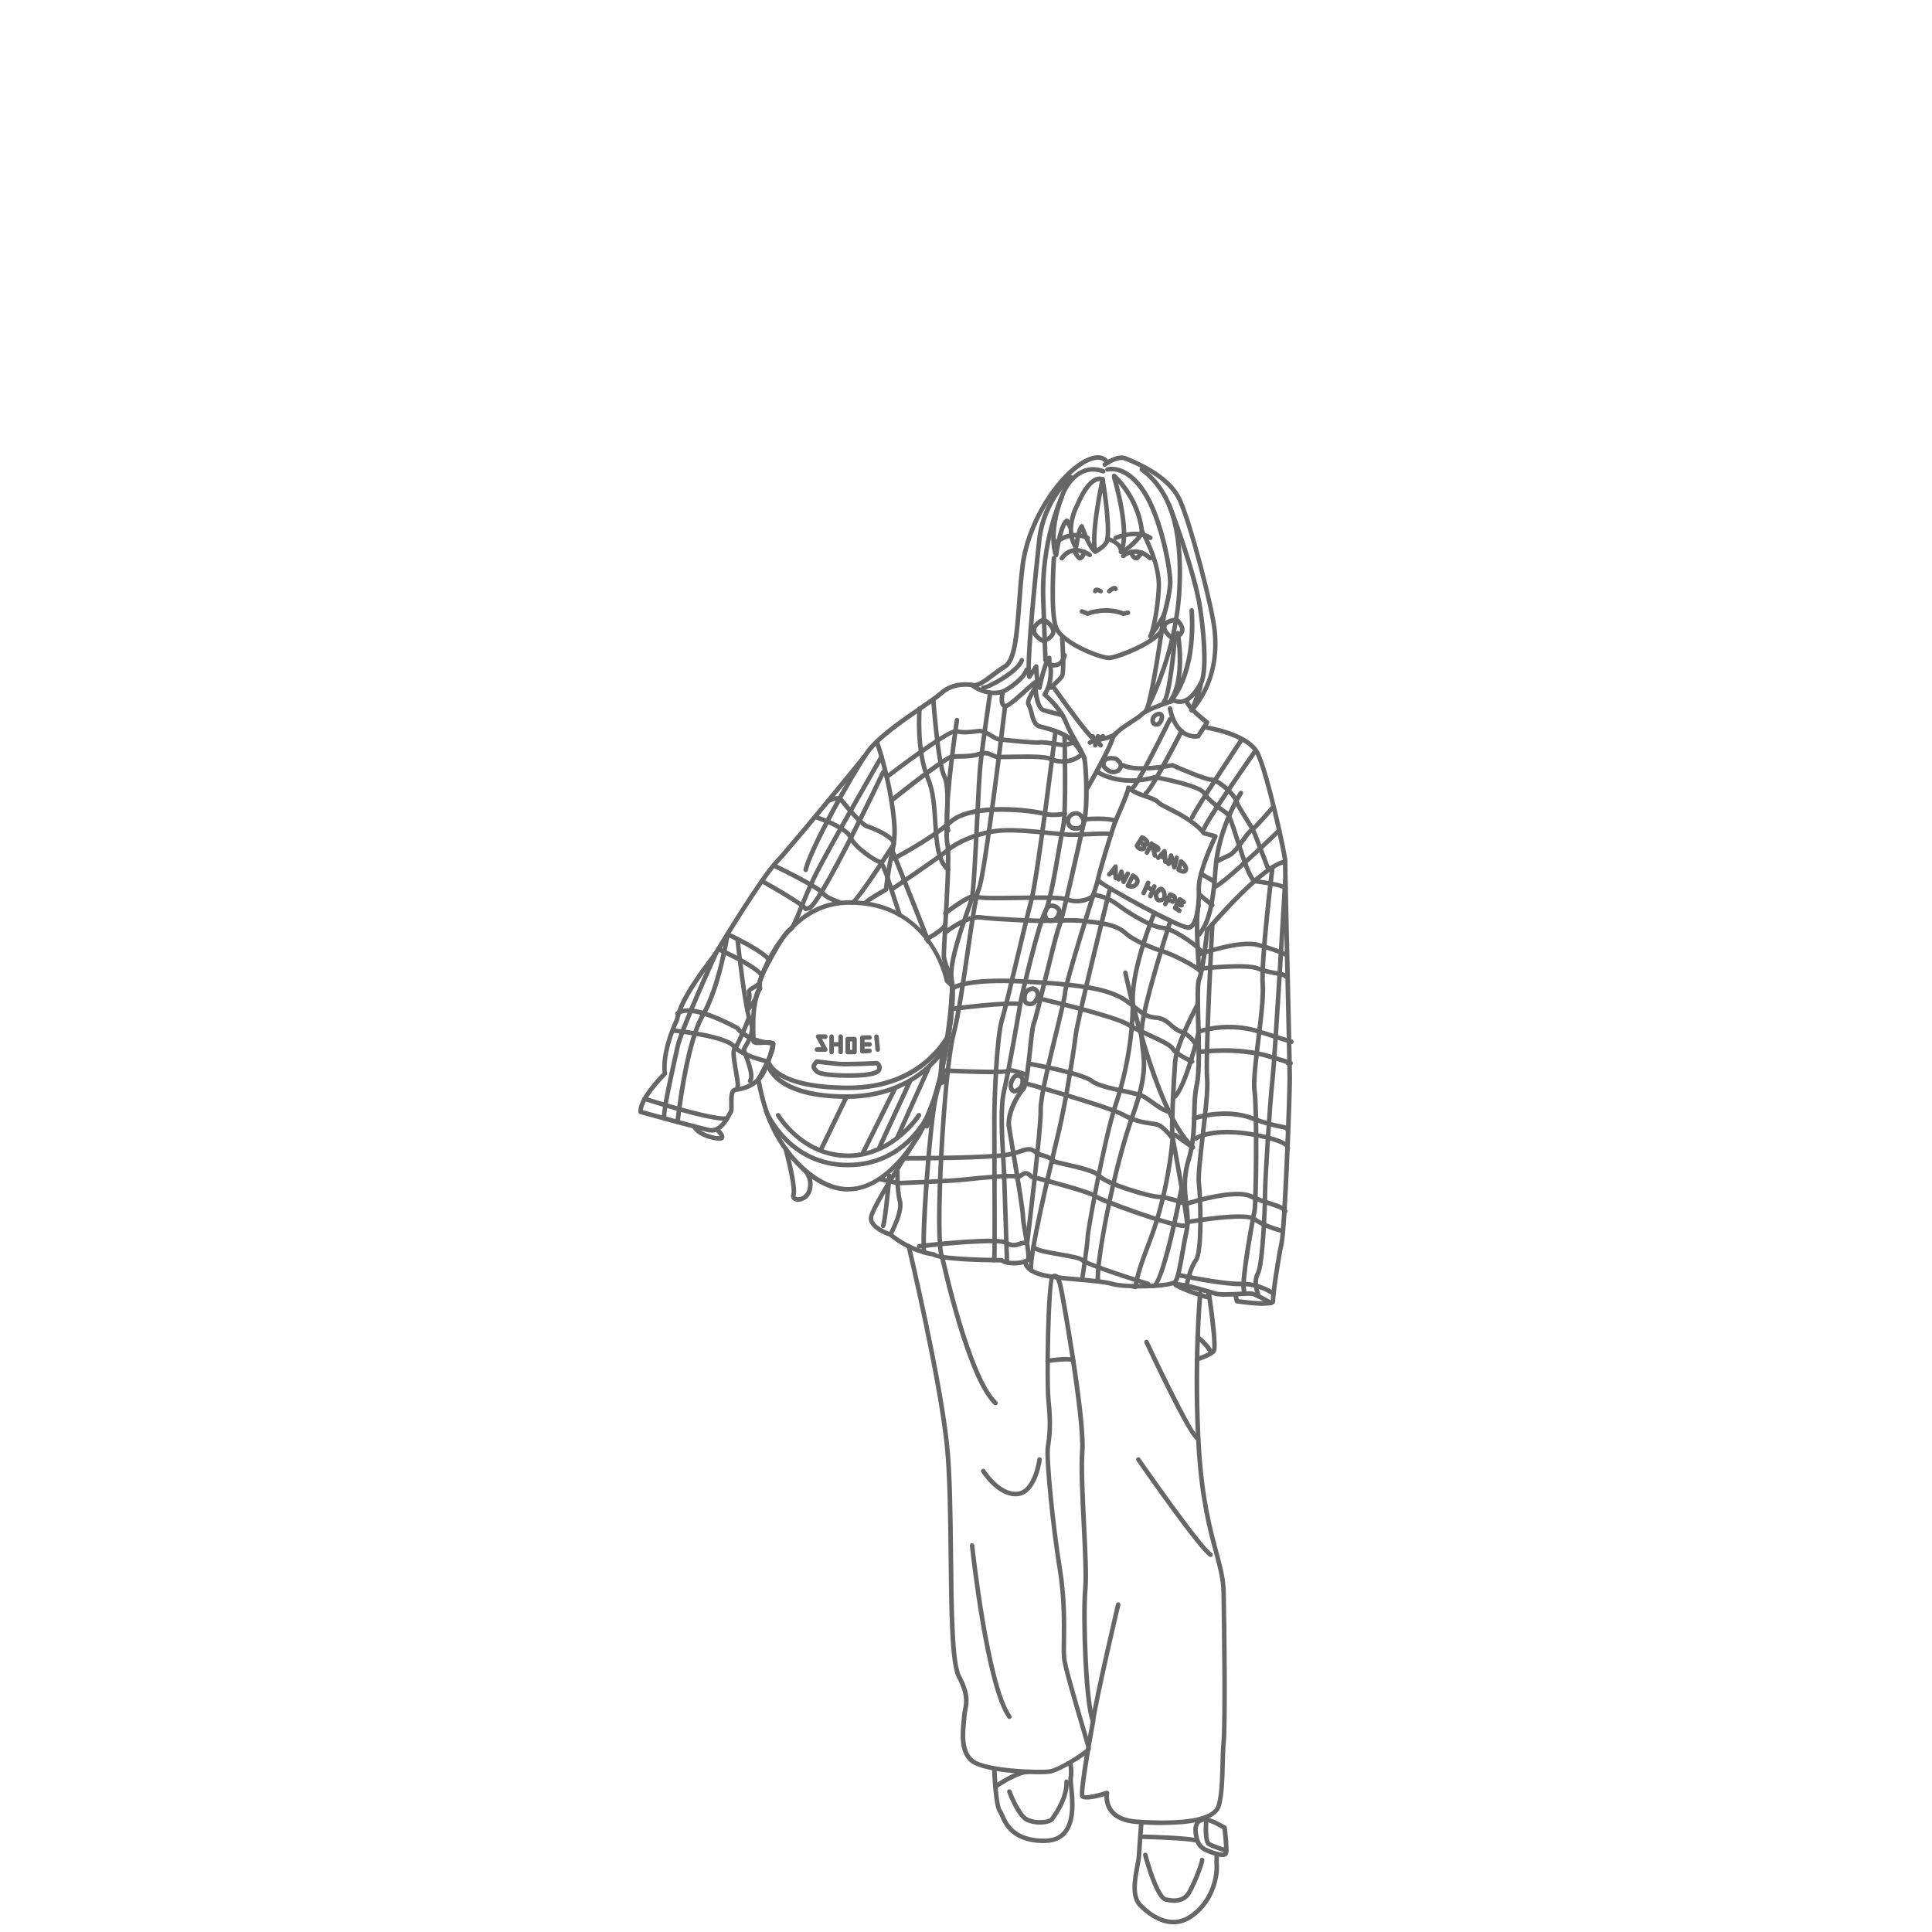 <svg xmlns="http://www.w3.org/2000/svg" viewBox="0 0 320 320" opacity="0.6">
  <path
    d="m153.49,186.93s-.1,0-.14-.03c-.19-.08-.28-.3-.2-.49.52-1.27,1.93-7,1.94-7.06.04-.17.19-.29.36-.29.21,0,.36-.04.42-.1.11-.12.04-.55-.02-.92-.08-.5-.18-1.12-.04-1.72.42-1.81,1.3-7.47,1.31-7.53-.03-1.79.1-4.07.29-5.12.08-.48-.34-1.65-.71-2.69-.36-.99-.7-1.93-.74-2.57-.03-.47.08-2.39.23-5.05.28-4.73.69-11.88.37-13.43-.22-1.06-.15-2.81-.08-4.66.1-2.47.2-5.27-.39-6.47-1.11-2.24-1.85-12.53-1.88-12.96-.01-.21.14-.39.35-.4.2-.03.39.14.4.35,0,.11.76,10.58,1.81,12.68.68,1.37.57,4.14.47,6.83-.07,1.81-.14,3.51.06,4.48.34,1.66-.07,8.58-.36,13.63-.14,2.43-.26,4.53-.23,4.96.04.54.37,1.47.7,2.37.45,1.23.87,2.4.75,3.07-.18,1.01-.31,3.23-.28,5.04-.04.3-.9,5.81-1.33,7.65-.11.46-.03.98.05,1.43.09.59.18,1.14-.15,1.53-.16.19-.39.3-.69.34-.29,1.17-1.43,5.73-1.91,6.9-.06.15-.2.23-.35.23Zm27.92-63.1s-.07,0-.11-.02c-.2-.06-.31-.27-.25-.47l.06-.21-.43.21c-.19.09-.41.01-.5-.17-.09-.19-.01-.41.17-.5l.52-.25-.19-.21c-.14-.15-.13-.39.03-.53.15-.14.39-.13.53.03l.23.25.04-.11c.06-.2.27-.31.47-.25.1.03.17.1.22.18l.33-.16c.19-.09.41-.01.5.17.09.19.01.41-.17.5l-.75.36.49.54c.14.15.13.39-.03.53-.15.14-.39.13-.53-.03l-.23-.25-.04.11c-.05.16-.2.27-.36.27Zm-8.58-17.25c-.06,0-.11-.01-.16-.04-.18-.09-1.79-.9-1.81-2.15-.01-.78.59-1.49,1.8-2.11.11-.06.24-.06.35,0,.19.11,1.88,1.08,1.82,2.36-.04.75-.66,1.39-1.85,1.9-.05.02-.1.03-.15.03Zm0-3.53c-.59.33-1.22.8-1.21,1.33,0,.6.79,1.16,1.23,1.41.58-.27,1.21-.67,1.24-1.18.03-.61-.8-1.27-1.26-1.56Zm21.38,3.08c-.08,0-.15-.02-.22-.07-.18-.13-1.79-1.3-1.52-2.45.16-.7.92-1.15,2.31-1.37.11-.02.22.01.3.08.14.11,1.32,1.14,1.09,2.26-.14.68-.76,1.2-1.86,1.53-.04.01-.07.02-.11.02Zm.52-3.12c-.89.17-1.44.44-1.52.77-.11.47.6,1.18,1.07,1.55.51-.18,1.07-.46,1.16-.9.1-.51-.4-1.12-.71-1.42Z"
  />
  <path
    d="m133.45,144.44s-.05,0-.08,0c-.2-.04-.33-.24-.29-.44.68-3.31,7.6-15.78,10.22-19.54,1.75-2.51,5.74-5.26,8.95-7.46,1.48-1.02,2.76-1.9,3.43-2.5,2.21-2,5.2-1.44,5.33-1.42.2.04.34.24.3.44-.04.2-.24.34-.44.3-.03,0-2.76-.51-4.68,1.24-.7.63-2,1.53-3.51,2.56-2.99,2.06-7.09,4.88-8.76,7.28-2.53,3.62-9.45,16.1-10.1,19.26-.04.18-.19.3-.37.3Zm46.2-18.38c-.15,0-.29-.09-.35-.24,0,0-.42-1.02-1.7-2.59-1.11-1.37-3.57-2.03-5.03-2.42l-.5-.14c-1.05-.3-1.36-1.55-1.6-2.55-.12-.49-.23-.95-.4-1.18-.46-.67.23-1.82.91-2.94.04-.07.09-.14.13-.22-.38.32-.82.72-1.19,1.06-1.94,1.75-2.93,2.56-3.52,2.47-.24-.04-.44-.17-.59-.38-.47-.7-.16-2.17-.09-2.46.05-.2.24-.33.45-.28.2.05.33.25.28.45-.13.58-.23,1.55-.01,1.87.03.05.06.06.08.06.39-.02,1.96-1.44,2.89-2.29,1.69-1.53,2.13-1.89,2.52-1.78.12.03.27.16.32.27.13.33-.08.71-.63,1.61-.31.51-1.12,1.86-.94,2.12.24.35.37.88.51,1.43.21.86.45,1.83,1.08,2.01l.49.13c1.55.42,4.15,1.11,5.42,2.67,1.36,1.67,1.79,2.74,1.81,2.78.08.19-.02.41-.21.49-.05.02-.09.03-.14.03Zm18.39-3.7c-3.04,0-4.35-3.2-4.62-4.97-.03-.2.11-.4.31-.43.21-.03.4.11.43.31.03.19.74,4.49,4.06,4.33l1.2-1.86c-.79-.62-2.87-2.33-3.21-3.42-.06-.2.05-.41.25-.47.2-.06.41.05.47.25.25.78,2.11,2.41,3.23,3.25.16.12.2.34.09.5l-1.49,2.3c-.06.1-.17.16-.28.17-.15.01-.29.02-.44.02Zm-4.25-5.77c-.09,0-.18-.03-.25-.09-.15-.13-.17-.34-.06-.5,2.56-3.56,1.23-10.99,1.22-11.07-.04-.2.1-.4.3-.44.2-.04.4.1.44.3.04.22.72,4.03.15,7.59.92-2.36,1.74-6.01,1.42-11.24-.01-.21.14-.38.35-.4.2-.03.38.14.4.35.68,11.09-3.53,15.22-3.71,15.39-.07.07-.17.1-.26.1Z"
  />
  <path
    d="m209.19,216.29c-1.46,0-3.36-.25-4.38-.4-.15-.02-.28-.14-.31-.29l-.23-1.05c-.04-.2.08-.4.29-.45.21-.04.4.08.45.29l.17.79c2.24.31,4.76.48,5.29.25-.01-1.31.95-7.45,1.43-9.62.52-2.37,1.34-24.1,1.34-27.17,0-1.52-.19-9.72-.37-17.66-.26-11.12-.41-17.9-.37-18.29.02-.75-2.89-14.39-4.52-17.72-1.54-3.14-8.52-4.15-8.59-4.16-.21-.03-.35-.22-.32-.42.03-.2.21-.35.42-.32.3.04,7.44,1.07,9.16,4.57,1.58,3.23,4.69,17.13,4.6,18.12-.03.45.18,9.88.38,18.2.18,7.94.37,16.14.37,17.67,0,3.14-.81,24.85-1.36,27.33-.55,2.5-1.48,8.73-1.41,9.52.01.17-.05.34-.18.46-.27.25-.97.34-1.84.34Zm1.28-.74h0,0Z"
  />
  <path
    d="m198.24,225.52c-.16,0-.31-.1-.36-.27-.06-.2.05-.41.25-.47.91-.28,2.32-.85,2.61-1.27.21-.49-.2-4.46-.75-8.31-.05.01-.11,0-.17,0-.15-.04-3.65-1.07-5.17-1.98-.13-.08-.52-.31-.36-.67.28-.62,4.01.39,7.09,1.34.73.23,2.82.11,4.21.04.82-.04,1.42-.08,1.7-.05.79.08,2.96,1.36,3.38,1.62.18.11.23.34.13.51-.11.18-.34.23-.51.13-.93-.56-2.58-1.47-3.07-1.51-.23-.02-.88.01-1.58.05-1.61.09-3.61.2-4.47-.07-.15-.05-.33-.1-.53-.16.5,3.37,1.21,8.8.72,9.5-.54.77-2.6,1.43-3.01,1.55-.04.01-.07.02-.11.02Zm-1.16-12.02c1.06.4,2.14.74,2.65.89l.09-.17c-.84-.23-1.84-.5-2.74-.72Z"
  />
  <path
    d="m188.87,213.42c-2,0-3.93-.15-4.8-.41-1.09-.33-3.18-.51-5.39-.7-2.23-.19-4.54-.39-6.09-.77-3.36-.82-3.14-2.6-3.13-2.68.03-.2.21-.35.42-.32.2.03.34.21.32.42,0,.04-.05,1.21,2.57,1.85,1.5.36,3.77.56,5.98.75,2.26.19,4.39.38,5.55.73,2.23.68,9.45.39,10.07-.23.38-.47.75-2.59,1.11-4.64.21-1.17.42-2.39.67-3.57.31-1.44.14-2.87-.04-4.38-.25-2.07-.52-4.41.35-7.3.85-2.81.91-5.28.97-7.67.04-1.74.09-3.38.44-4.99.42-1.94.31-6.28.21-10.1-.1-4.06-.15-6.59.18-7.36.64-1.5,1.31-7.96,1.32-8.03,0-.08.04-.15.09-.2.37-.44,9.18-10.87,13.16-11.48.21-.04.4.11.43.31.03.21-.11.4-.31.43-3.53.55-11.75,10.11-12.62,11.14-.1.92-.72,6.63-1.36,8.13-.28.66-.2,3.91-.12,7.04.1,3.87.21,8.26-.23,10.28-.34,1.54-.38,3.14-.42,4.84-.06,2.33-.13,4.97-1.01,7.87-.83,2.75-.57,4.91-.33,7,.19,1.57.36,3.06.03,4.62-.25,1.17-.46,2.37-.66,3.54-.47,2.71-.79,4.39-1.27,4.99-.5.61-3.35.88-6.07.88Zm-71.04-25.83c-.19,0-.4-.02-.61-.07-2.22-.51-11.13-2.96-11.22-2.99-.15-.04-.26-.18-.27-.34-.14-2.24,3.27-5.77,4.01-6.51-.26-2.27.48-4.93,1.16-6.78.41-1.14.79-1.95.89-2.16.04-.2.09-.41.14-.62-.03-.03-.05-.07-.07-.11-.07-.18,0-.38.16-.47.04-.03.08-.06.12-.09,1.05-2.97,3.73-6.57,5.26-8.62.44-.59.79-1.06.93-1.29.75-1.25,7.43-12.3,10.06-15.08,2.58-2.73,14.35-17.21,14.47-17.35.13-.16.37-.19.53-.05.16.13.19.37.05.53-.48.6-11.91,14.65-14.51,17.4-2.58,2.72-9.22,13.7-9.96,14.95-.15.25-.49.71-.97,1.35-1.3,1.75-3.74,5.02-4.9,7.79,1.84-.38,4.92.59,9.23,2.87.06.03.11.08.15.14.01.02,1.24,1.94,5.61,2.36.1,0,.2.06.26.14s.09.19.07.29c-.02.1-.39,2.39-1.52,4.74-1.3,2.69-4.16,3.16-5.01,3.24-.41.04-.39,1.27-.37,2.01.02.79.02,1.25-.18,1.53-.05.08-.12.21-.21.38-.47.88-1.52,2.83-3.3,2.83Zm-11.35-3.71c1.53.42,8.93,2.45,10.91,2.91,1.6.38,2.56-1.42,3.08-2.38.11-.2.2-.36.26-.45.06-.12.05-.7.04-1.08-.03-1.19-.06-2.67,1.05-2.77.75-.07,3.27-.48,4.4-2.82.82-1.69,1.23-3.4,1.38-4.14-3.96-.48-5.4-2.15-5.71-2.58-4.47-2.36-7.75-3.28-9.13-2.6-.11.34-.2.67-.25.98,0,.04-.02.07-.03.1,0,0-.43.87-.88,2.12-.67,1.83-1.4,4.46-1.1,6.61.02.12-.02.24-.11.32-1.07,1.04-3.75,4-3.91,5.79Zm36.9-34c-.21,0-.38-.17-.38-.38,0-.24,0-.44,3.39-2.4.08-.67.37-2.98.88-5.37.59-2.8.8-4.13,0-9.12-.8-4.99-2.28-9.31-2.3-9.35-.07-.2.04-.41.23-.48.2-.06.41.04.48.23.02.04,1.51,4.42,2.33,9.48.83,5.12.61,6.5,0,9.39-.59,2.79-.88,5.46-.89,5.49-.01.12-.08.23-.19.29-1.4.81-2.96,1.76-3.22,2.01-.06.12-.19.2-.33.2Zm3.37-2.54h0,0Z"
  />
  <path
    d="m119.11,188.94c-.39,0-.83-.08-1.14-.15-.61-.14-2.67-.69-3.34-2.08-.09-.19-.01-.41.17-.5.19-.09.41-.01.5.17.61,1.27,3.13,1.86,3.9,1.81-.1-.18-.34-.48-.59-.72-.15-.14-.16-.38-.02-.53.14-.15.38-.16.53-.02.27.25.89.9.87,1.41,0,.18-.08.33-.22.44-.15.12-.39.16-.67.16Zm.14-.62h0,0Zm4.99-8.91c-.08,0-.16-.03-.23-.08-.16-.13-.2-.36-.07-.53.43-.56-.34-2.7-.71-3.73-.33-.92-.42-1.19-.35-1.42.03-.11.1-.23.26-.5.48-.81,1.48-2.49.85-3.7-.91-1.75-2.15-13.38-2.21-13.87-.02-.21.13-.39.33-.41.21-.02.39.13.41.33.35,3.32,1.42,12.25,2.13,13.6.82,1.58-.32,3.5-.87,4.43-.09.16-.17.28-.19.34.02.04.2.54.34.94.68,1.87,1.23,3.62.6,4.44-.07.1-.19.15-.3.15Zm61.8-77.39s-.09,0-.14-.03c-2.88-1.12-5.59-.01-5.62,0-.09.04-.19.04-.28,0l-.95-.37c-.19-.08-.29-.29-.21-.49.08-.19.29-.29.49-.21l.82.32c.63-.23,3.17-1.02,5.93.01l.68-.13c.21-.04.4.09.44.3s-.09.4-.3.44l-.79.16s-.05,0-.07,0Zm-2.31-3.73c-.1,0-.2-.04-.28-.12-.14-.15-.13-.39.02-.53.29-.26.84-.7,1.26-.59.18.05.33.18.39.37.07.2-.03.41-.23.48-.14.05-.29.01-.38-.08-.13.06-.36.22-.53.38-.07.07-.16.1-.25.1Zm-1.42,0c-.06,0-.13-.02-.19-.05-.12-.07-.27-.13-.38-.16-.07.12-.19.2-.34.2-.2,0-.36-.16-.36-.36,0-.23.1-.42.28-.52.36-.21.89.04,1.17.2.18.1.24.33.14.51-.07.12-.2.19-.33.19Zm-3.42-5.43c-.1,0-.19-.03-.28-.08-.44-.26-.91-1.18-1.05-1.46-.09-.19-.01-.41.17-.5.18-.09.41-.01.5.17.19.39.48.86.66,1.06.12-.14.29-.46.4-.76.07-.19.29-.29.48-.22.19.07.29.29.22.48-.12.33-.46,1.1-.92,1.26-.06.02-.13.03-.19.03Zm-3.97-2.64c-.11,0-.22-.05-.29-.14-.13-.16-.1-.4.06-.53,2.85-2.3,5.53-.84,5.64-.78.18.1.24.33.14.51s-.33.25-.51.15c-.1-.05-2.36-1.26-4.81.71-.07.06-.15.08-.24.08Zm9.86-.75c-.15,0-.28-.09-.34-.23-.08-.19,0-.41.2-.49.15-.06,3.73-1.55,6.11.03.17.11.22.35.1.52-.12.17-.35.22-.52.1-2.05-1.36-5.36.02-5.4.03-.05.02-.1.03-.15.03Z"
  />
  <path
    d="m189.85,118c-.07,0-.14-.02-.2-.06-.17-.1-.23-.33-.13-.5,0,0,.05-.09.12-.23.63-1.47,1.74-8.18,2.52-13.54-.51.78-1.07,1.55-1.33,1.92,0,0-.01.02-.02.02-.13.16-.36.19-.52.06-.16-.12-.19-.35-.07-.52,0,0,.01-.01.02-.02.26-.4,1.11-3.63,1.33-7.75.17-3.16-1.56-6.95-2.36-8.53-.72,1.19-2.51,2.55-3.1,2.86-.12.06-.44.22-.68.01-.12-.1-.16-.34-.11-.49,0,0,.03-.02-.1-.33-.23-.58-.98-.98-1.51-1.18-.39,1.07-1.92,1.87-2.12,1.97-.11.05-.23.05-.34,0-.8-.42-1.66-2.39-2.12-3.58-.18.65-.4,1.7-.55,2.63-.02.15-.14.28-.29.31-.16.03-.31-.03-.39-.16-2.12-3.29.14-7.3.24-7.47.19-.5,2.14-5.29,4.64-4.38.19.07.29.29.22.48-.07.19-.29.29-.48.22-1.54-.57-3.2,2.7-3.71,4-.04.08-1.71,3.05-.77,5.75.47-2.39.84-2.58.97-2.65.09-.05.21-.05.31-.01s.18.12.21.23c.46,1.36,1.33,3.34,1.91,3.88.56-.32,1.6-1.04,1.6-1.67,0-.12.05-.22.14-.3.09-.07.21-.1.32-.07.08.02,1.91.5,2.4,1.75.04.1.07.19.09.28.88-.57,2.8-2.31,2.75-2.95-.01-.17.09-.34.26-.39.17-.05.35.02.44.17.13.22,3.09,5.38,2.86,9.68-.12,2.25-.43,4.29-.75,5.78.49-.75.85-1.37.89-1.59,0,0,0-.02,0-.03.03-.2.2-.35.42-.32.2.02.35.21.33.41,0,0,0,.02,0,.03-.15,1.06-1.04,7.42-1.9,11.86,1.48-3.65,3.39-9.55,3.7-16.18.45-9.8-1.48-15.95-6.1-19.34-.17-.12-.2-.36-.08-.52.12-.17.36-.21.52-.08,4.83,3.55,6.87,9.9,6.4,19.97-.48,10.32-4.78,18.88-5.48,20.2-.04.08-.08.15-.11.21-.07.11-.19.16-.31.16Z"
  />
  <path
    d="m183.68,109.34c-1.61,0-8.07-2.53-9.11-5.25-.99-2.59-.41-11.29-.39-11.66.01-.2.18-.35.37-.35h0s0,0,0,0c-1.45-4.48,1.09-10.32,1.2-10.56.02-.05,2.34-5.56,7.12-3.81.19.07.29.29.22.48-.07.2-.29.29-.48.22-4.11-1.51-6.09,3.2-6.17,3.4-.02.06-1.84,4.24-1.54,8.07.34-1.63.89-3.57,1.63-3.97.09-.05.19-.06.29-.03.1.03.18.1.22.19l.62,1.22c.09.18.02.41-.16.5-.18.1-.41.02-.5-.16l-.38-.75c-.49.85-1.04,3.12-1.33,5.13-.03.17-.17.31-.34.32-.01,0-.02,0-.04,0,.02.05.02.1.02.15,0,.09-.6,8.9.34,11.34.9,2.35,6.98,4.77,8.39,4.77.02,0,.04,0,.05,0,1.33-.07,7.69-2.63,8.42-4.52.07-.19.29-.29.49-.21.19.08.29.29.21.49-.88,2.27-7.54,4.92-9.08,5-.02,0-.04,0-.07,0Z"
  />
  <path
    d="m167.91,209.59c-.84,0-1.66-.14-2.12-.48-3.14-.02-10-.17-11.29-.99-.64-.09-3.96-.64-7.21-3.31-.59-.2-3.48-1.26-3.4-3.11.05-1.29,3.43-6.75,7.07-12.47.54-.86.92-1.45,1.01-1.61.57-1.02,3.52-8.31,3.51-9.01-.15-.59.21-3.87.28-4.52.02-.21.21-.34.41-.33.21.02.35.21.33.41-.21,1.85-.37,3.96-.29,4.3.2.84-3.34,9.07-3.59,9.52-.09.17-.48.77-1.04,1.65-1.89,2.96-6.9,10.83-6.95,12.1-.05,1.17,2.11,2.12,2.95,2.38.05.01.09.04.13.07,3.39,2.81,6.94,3.2,6.97,3.2.1,0,.19.06.25.13.54.48,6.01.8,10.99.84.1,0,.19.04.26.11.59.59,3.27.4,3.75-.02.19-.35-.22-2.7-.47-4.09-.21-1.21-.41-2.34-.41-2.94,0-.96-.9-6.33-1.56-10.24-.35-2.05-.64-3.82-.75-4.56-.32-2.29,1.43-5.46,2.42-6.44.44-.44.84-4.19,1.08-6.44.25-2.34.41-3.81.63-4.34.24-.58,1.06-3.91,1.85-7.13.95-3.87,1.93-7.88,2.34-8.92.67-1.75,3.25-13.38,4.19-17.71.53-2.45.28-8.53,0-9.85-.12-.59-.65-1.49-1.26-2.55-.62-1.07-1.32-2.28-1.81-3.52-.93-2.33-3.38-4.38-3.4-4.4-.15-.12-.18-.34-.07-.5,1.25-1.87.92-4.35.92-4.37-.03-.21.11-.39.32-.42.2-.04.39.11.42.32.02.11.35,2.55-.86,4.61.68.61,2.55,2.4,3.38,4.49.47,1.19,1.16,2.38,1.76,3.42.64,1.11,1.19,2.06,1.34,2.77.13.6.25,2.09.3,3.79,1.34-2.4,3.32-6.08,3.57-7.09.28-1.12,1.95-2.2,3.42-3.15.67-.43,1.3-.84,1.56-1.12.88-.94,5.04-2.26,5.51-2.41.09-.03.19-.02.27.02.47.22.93.24,1.41.07,1.46-.53,2.49-2.71,2.5-2.73.07-.15.23-.24.41-.21.17.03.29.17.31.34.03.36-.15,1.05-.4,1.79,2.09-3.68,2.27-7.59,1.97-10.46-.38-3.78-3.93-17.46-5.73-21.47-.81-1.81-2.99-4.44-8.79-6.72-.99-.39-2.57.56-3.1.96-.16.13-.4.09-.52-.07-.12-.17-.09-.4.07-.52.23-.17,2.28-1.68,3.74-1.1,6.11,2.4,8.41,5.2,9.27,7.14,1.82,4.05,5.41,17.88,5.79,21.7.37,3.67,0,8.99-3.9,13.5-.12.14-.33.17-.48.07-.16-.1-.22-.3-.14-.47.27-.63.62-1.47.9-2.25-.45.5-1.01.97-1.65,1.2-.62.22-1.24.21-1.84-.04-1.78.57-4.5,1.58-5.05,2.17-.32.34-.96.75-1.7,1.23-1.22.79-2.89,1.87-3.09,2.71-.38,1.53-3.99,7.89-4.14,8.16-.03.06-.08.1-.13.13.01,1.88-.07,3.81-.33,4.98-.03.16-3.4,15.67-4.23,17.82-.38,1-1.41,5.16-2.31,8.83-.87,3.55-1.62,6.61-1.88,7.24-.19.46-.39,2.33-.58,4.14-.4,3.78-.71,6.3-1.29,6.89-.91.91-2.47,3.88-2.21,5.81.1.73.4,2.49.74,4.54.7,4.16,1.57,9.35,1.57,10.37,0,.53.19,1.64.4,2.81.52,3,.7,4.36.22,4.79-.39.34-1.47.57-2.53.57Z"
  />
  <path
    d="m164.65,115.12c-2.26,0-3.87-1.33-3.96-1.4-.14-.12-.17-.31-.09-.47.09-.16.28-.23.45-.17.72.24,1.83-.58,3.11-1.55.66-.5,1.35-1.02,2.1-1.48,1.48-.91,1.81-5.36,2.17-10.07.15-2.06.31-4.19.57-6.3.88-7.14,5.55-14.25,9.55-16.99,1.61-1.1,2.95-1.5,3.98-1.2.9.26,1.21.97,1.23,1,.08.19,0,.41-.2.49-.19.08-.41,0-.49-.19-.01-.03-.21-.43-.77-.58-.56-.15-1.58-.09-3.32,1.11-3.87,2.65-8.38,9.53-9.23,16.46-.26,2.09-.42,4.21-.57,6.27-.4,5.33-.71,9.54-2.52,10.66-.72.44-1.39.95-2.04,1.44-.91.69-1.75,1.31-2.52,1.59.88.45,2.3.93,3.89.47h0s3.1-1.65,3.71-3.42c.07-.2.28-.3.48-.23.2.07.3.28.23.48-.71,2.05-4,3.8-4.14,3.87-.56.16-1.1.23-1.61.23Z"
  />
  <path
    d="m172.17,114.27c-.06,0-.12-.02-.18-.05-.14-.08-.5-.27-.68-2.68l-.5.76c-.08.12-.21.18-.35.17-.14-.01-.26-.1-.31-.23-.69-1.68,1.41-20.98,1.65-23.18.02-.24.61-6.09,5.31-10.31.15-.14.39-.13.53.03.14.15.13.39-.03.53-4.48,4.03-5.06,9.77-5.06,9.83-.8,7.22-1.87,18.49-1.8,21.89l.56-.85c.09-.14.26-.21.41-.16.16.04.27.18.28.35.03.64.08,1.34.15,1.93.34-1.38.87-3.18,1.41-3.62.11-.09.27-.11.4-.05.13.06.21.19.21.34v.78c.24.06.62.11.97-.06.39-.19.67-.61.83-1.25.05-.2.26-.32.46-.27.2.05.32.25.27.46-.22.87-.64,1.46-1.24,1.75-.87.42-1.78.01-1.82,0-.05-.02-.09-.05-.12-.09-.34.94-.71,2.37-.98,3.7-.02.12-.1.22-.21.27-.05.02-.1.04-.16.04Z"
  />
  <path
    d="m181.41,123.01s-.09,0-.13-.02c-1-.38-5.56-6.77-7-8.82,0,0,0,0-.01.01-.15.14-.39.12-.53-.03-.14-.15-.12-.39.03-.53.01-.01,1.4-1.25,1.81-1.81.22-.4.16-3.44-.02-6.02-.01-.21.14-.39.35-.4.2-.02.39.14.4.35.12,1.75.35,5.88-.12,6.52-.28.38-.89.97-1.35,1.4,0,0,.01.02.02.02,2.73,3.88,5.88,8.04,6.62,8.56.99-.16,2.58-.55,3.04-.97.15-.14.39-.13.53.02.14.15.13.39-.02.53-.8.74-3.28,1.14-3.56,1.19-.02,0-.04,0-.06,0Zm-5.54-30.17c-.08,0-.15-.02-.22-.07-.17-.12-.21-.36-.09-.52.59-.82,1.32-1.31,2.18-1.44,1.55-.25,2.93.77,2.98.81.17.12.2.36.08.52-.12.16-.36.2-.52.08-.01,0-1.18-.86-2.43-.67-.65.1-1.21.49-1.68,1.14-.07.1-.19.16-.31.16Zm14.64,0c-.09,0-.18-.03-.26-.1-2.1-1.97-3.9-.43-3.97-.37-.16.14-.39.12-.53-.03-.14-.16-.12-.39.03-.53.02-.02,2.38-2.06,4.99.38.15.14.16.38.02.53-.07.08-.17.12-.27.12Z"
  />
  <path
    d="m168.03,181.12c-.2,0-.4-.08-.57-.23-.38-.35-.54-1.06-.36-1.61.27-.85.66-1.34,1.13-1.46,0,0,0,0,0,0,.61-.14.97.04,1.16.23.46.45.36,1.24.29,1.56-.18.85-.8,1.22-1.32,1.44-.11.05-.23.07-.34.07Zm.39-2.57c-.16.04-.39.31-.6.96-.1.3,0,.69.15.82.05.04.07.04.11.02.55-.23.79-.49.88-.9.08-.39.05-.75-.08-.87-.1-.1-.3-.07-.46-.04Zm2.2-11.88c-.08,0-.17,0-.26-.02-.47-.07-.72-.31-.85-.51-.32-.49-.21-1.17-.07-1.66.24-.84,1.39-1.18,1.74-1.11.01,0,.02,0,.02,0,0,0,0,0,.02,0,.44.12.78.4.95.8.18.42.17.92-.02,1.28l-.05.09c-.21.4-.58,1.12-1.48,1.12Zm.45-2.55c-.22.02-.81.22-.91.58-.13.46-.14.85-.02,1.04.04.06.11.14.32.17.52.07.71-.22.96-.7l.05-.1c.07-.13.1-.4,0-.63-.08-.18-.21-.3-.41-.36Zm27.49-8.91c-.08,0-.17-.03-.24-.08-.16-.13-.19-.37-.05-.53,1.09-1.34,2.19-3.26,2.67-10.57.47-7.01,4.12-12.66,4.28-12.9.11-.17.35-.22.52-.11.17.11.22.35.11.52-.04.06-3.7,5.73-4.16,12.54-.46,6.83-1.39,9.2-2.84,10.99-.07.09-.18.14-.29.14Zm-1.73-1.2c-1.9,0-14.05-6.94-15.08-7.8-.13-.11-.27-.24-.28-.43-.03-.62,2.54-8.97,2.94-9.94.08-.2.21-.49.36-.84.59-1.36,1.68-3.89,1.76-4.58.02-.14.11-.26.24-.31.13-.05.28-.02.39.08.01.01.39.36,1.31.81.34.17.81.33,1.3.5.96.33,1.95.66,2.4,1.19.15.17.86.53,1.54.88,1.72.87,4.31,2.17,5.92,4.12l1.77.47c.11.03.2.1.25.21.05.1.05.22,0,.32-.03.06-2.81,5.83-2.72,8.48.04,1.09.11,6.55-2.02,6.85-.02,0-.05,0-.08,0Zm-14.59-8.36c1.26,1.1,13.23,7.61,14.54,7.61.01,0,.02,0,.03,0,.88-.13,1.49-2.8,1.38-6.08-.08-2.44,1.95-7.02,2.6-8.42l-1.45-.38c-.08-.02-.15-.06-.2-.13-1.51-1.87-4.06-3.16-5.76-4.01-1-.51-1.54-.78-1.77-1.06-.32-.37-1.25-.69-2.07-.97-.52-.18-1.01-.34-1.39-.53-.44-.22-.76-.41-1-.57-.29.97-.98,2.59-1.68,4.2-.15.34-.27.63-.36.83-.46,1.09-2.65,8.39-2.87,9.52Zm-8.21,7.24c-.06,0-.11,0-.17,0-.37-.04-.67-.23-.88-.55-.3-.46-.32-1.04-.2-1.42.2-.66.72-1.38,1.53-1.28.01,0,.02,0,.03,0,.74.1,1.1.43,1.27.69.22.33.27.75.15,1.15-.19.61-.83,1.42-1.72,1.42Zm.13-2.52c-.35,0-.59.49-.67.76-.06.21-.04.56.11.79.09.13.2.2.34.22.51.08.97-.48,1.09-.88.03-.11.07-.33-.06-.52-.13-.19-.4-.32-.78-.36,0,0-.01,0-.02,0h-.02Zm3.99-12.76c-.15,0-.3-.02-.44-.05-.83-.21-1.36-1.09-1.17-1.92.2-.82,1.01-1.38,1.88-1.28.04,0,.08.01.11.03.37.08.72.33.98.69.31.44.44.96.34,1.4-.07.34-.29.63-.63.84-.31.19-.7.3-1.08.3Zm.08-2.52c-.45,0-.85.29-.96.71-.1.44.18.91.62,1.02.29.07.68,0,.94-.15.11-.07.25-.19.29-.36.05-.23-.04-.55-.22-.81-.16-.23-.38-.38-.58-.4-.02,0-.05,0-.07-.01h-.03Zm6.17-6.84c-.37,0-.77-.12-1.18-.4-.61-.43-.79-.87-.83-1.17-.05-.35.07-.71.33-1.02.55-.66,1.89-.41,2.15-.35.06.01.12.04.17.08.75.47.95,1,.97,1.36.03.41-.14.81-.46,1.08-.29.24-.69.42-1.15.42Zm-.39-2.28c-.32,0-.6.05-.71.17-.13.15-.18.29-.16.44.03.21.21.44.51.65.71.5,1.23.18,1.42.02.07-.05.21-.21.2-.45-.02-.26-.24-.54-.63-.78-.19-.04-.42-.06-.63-.06Zm4.22-33.14c-.79,0-1.14-.87-1.21-1.35-.03-.2.11-.39.31-.43.21-.03.4.11.43.31,0,0,.11.59.39.7l.73-.77c.14-.15.38-.16.53-.01.15.14.16.38.01.53l-.85.9c-.06.07-.15.11-.24.12-.04,0-.07,0-.11,0Z"
  />
  <path
    d="m192.59,302.29c-1.31,0-2.74-.05-4.3-.16-2.12-.14-3.65-.81-4.54-1.98-.73-.96-.84-2.01-.83-2.65-1.7.51-3.58.88-3.99.16-.25-.44.17-3.54.72-6.88-1.62,1.22-4.62,2.81-5.63,2.99-1.7.3-10.94.02-13.25-1.82-2.04-1.62-1.71-4.92-1.51-6.9.03-.31.06-.6.07-.83.02-.4.1-.77.17-1.13.23-1.19.47-2.42-1.01-5.25-1.19-2.25-1.28-10.89-1.38-20.04-.07-6.74-.15-13.7-.65-18.51-1.18-11.19-6.26-32.58-6.31-32.79-.05-.2.08-.4.28-.45.2-.05.4.08.45.28.05.21,5.15,21.65,6.33,32.89.51,4.85.58,11.83.66,18.58.09,8.65.19,17.6,1.29,19.7,1.61,3.06,1.33,4.48,1.09,5.74-.07.35-.13.68-.15,1.03-.02.24-.04.54-.08.86-.18,1.82-.48,4.87,1.23,6.24,2.06,1.64,11.11,1.94,12.65,1.67,1.44-.26,5.13-2.59,5.94-3.36.02-.11.04-.22.06-.33-.17-.63-.62-2.18-1.1-3.81-1.18-4-2.79-9.48-2.92-10.91-.06-.69-.05-1.69-.03-2.96.04-2.8.09-7.04-.66-11.65-1.08-6.53-2.31-18.41-1.99-20.43.27-1.71.5-3.7.1-7.47-.27-2.5-.18-20.19.8-20.94.28-.22.57-.28.83-.2.5.16.74.77,1,1.55.26.79,4.12,22.24,3.71,27.83-.2,2.71.04,7.42.26,11.97.22,4.48.43,8.71.24,10.93-.43,4.83.16,19.41,1.26,21.6.04.07.05.16.03.24-.26,1.4-.52,2.85-.76,4.23.03.15.05.23.05.28,0,.09-.05.21-.15.34-.63,3.74-1.08,6.92-.96,7.37.24.13,1.95-.17,3.63-.71.13-.04.26-.01.36.08s.14.22.12.35c0,.01-.27,1.46.64,2.66.75.98,2.1,1.55,3.99,1.67,7.91.53,12.59-.32,13.16-2.41.5-1.81.56-4.22.62-6.55.03-1.29.06-2.62.17-3.83.3-3.36.1-19.39,0-24.85-.04-2.15-.57-4.12-1.25-6.63-.97-3.61-2.3-8.55-2.84-16.85-.88-13.8.19-25.96.2-26.08.02-.21.21-.37.41-.34.21.02.36.2.34.41-.01.12-1.07,12.22-.2,25.96.53,8.22,1.85,13.12,2.81,16.7.69,2.55,1.23,4.57,1.27,6.81.11,5.47.3,21.54,0,24.93-.11,1.19-.14,2.51-.17,3.78-.06,2.38-.12,4.83-.64,6.73-.57,2.07-3.81,3.12-9.63,3.12Zm-17.89-90.6s-.05,0-.15.08c-.47.94-.91,16.51-.51,20.26.41,3.86.17,5.91-.11,7.67-.28,1.78.85,13.29,1.99,20.19.76,4.67.71,8.95.67,11.78-.02,1.25-.03,2.24.03,2.89.12,1.35,1.79,7.02,2.89,10.77.29.97.51,1.73.68,2.32.16-.91.32-1.78.47-2.56-1.2-2.8-1.67-17.43-1.28-21.88.19-2.17-.02-6.38-.24-10.83-.23-4.58-.46-9.31-.26-12.06.39-5.28-3.39-26.69-3.67-27.54-.22-.68-.39-1.04-.51-1.07Zm23.88-50.91c-.19,0-.36-.15-.37-.34-.03-.33-.66-8.16-.07-10.53.05-.2.25-.32.46-.27.2.05.32.25.27.46-.56,2.25.09,10.21.09,10.29.02.21-.14.39-.34.4,0,0-.02,0-.03,0Zm-9.47-19.77c-.58,0-.97-.43-1.12-.71-.07-.12-.08-.28,0-.4l.85-1.39c.1-.16.3-.23.48-.14.62.28,1.25.83,1.01,1.44-.09.22-.25.37-.45.43.02.12.02.24-.03.35-.04.12-.17.34-.53.4-.07.01-.14.02-.2.02Zm-.36-.93c.08.08.19.17.34.18-.05-.1-.14-.24-.23-.35,0,0,0,0,0,0l-.11.17Zm.47-.77c.06.01.11.04.16.07.09.07.23.13.29.14-.04-.05-.19-.18-.39-.31l-.06.09Z"
  />
  <path
    d="m194.36,318.73c-2.57,0-4.76-1.88-5.77-2.91-1.56-1.6-.99-4.62-.57-6.84.13-.69.24-1.29.26-1.71.09-1.78.39-5.34.39-5.38.02-.21.18-.36.41-.34.21.02.36.2.34.41,0,.04-.3,3.59-.39,5.36-.02.47-.14,1.09-.28,1.81-.39,2.05-.91,4.85.37,6.17,1.57,1.6,4.67,3.97,7.89,1.84,3.16-2.09,4.35-5.93,4.12-8.61l.03-1.48c0-.21.2-.36.38-.37.21,0,.37.18.37.38l-.03,1.44c.25,2.85-1.04,7-4.45,9.26-1.05.7-2.09.97-3.07.97Zm-21.41-13.45c-5.4,0-6.71-3.03-7.34-4.49-.12-.27-.23-.53-.31-.62-.67-.79-.92-5.48-.98-6.9,0-.21.15-.38.36-.39.22,0,.38.15.39.36.12,2.78.46,6.04.8,6.44.15.18.27.46.43.81.61,1.41,1.74,4.04,6.65,4.04h.11c1.29-.01,2.25-.38,2.93-1.15,1.61-1.79,1.27-5.27,1.06-7.35-.07-.72-.12-1.24-.08-1.54.13-.96.05-1.67,0-1.97l-.2-.09c-.19-.08-.27-.31-.19-.5.08-.19.3-.27.5-.19l.37.17c.1.05.18.13.21.24.01.04.27.98.06,2.44-.03.22.02.75.08,1.36.22,2.2.58,5.89-1.25,7.92-.82.91-1.99,1.38-3.48,1.39h-.12Zm.56-79.49c-.18,0-.34-.13-.37-.32-.03-.21.11-.4.31-.43,1.12-.17,3.8-.52,4.44-.05.16.12.21.26.23.36.03.21-.11.4-.32.43-.17.03-.32-.06-.39-.2-.41-.17-2.28-.04-3.85.2-.02,0-.04,0-.06,0Zm3.87-.32h0s0,0,0,0Zm23.15-.93s-.05,0-.08,0c-.2-.04-.33-.25-.29-.45.03-.31-.93-1.41-2.05-2.36-.16-.13-.18-.37-.04-.53.13-.16.37-.18.53-.04.76.64,2.5,2.22,2.3,3.09-.04.17-.19.29-.37.29Z"
  />
  <path
    d="m202.47,307.59c-.76,0-1.84-.38-2.7-.75-1.28-.54-1.82-1.33-2.07-3.03-.15-.99,0-1.74.42-2.22.33-.39.83-.59,1.45-.59,1.05,0,2.9,1.07,3.36,1.35,0,0,.02,0,.03,0,.13.05.22.17.24.31.08.61.44,3.69.22,4.39-.06.2-.2.35-.4.44-.15.07-.34.1-.55.1Zm-2.91-5.84c-.39,0-.69.11-.88.33-.27.31-.35.87-.24,1.62.23,1.59.71,2.06,1.62,2.45,1.53.65,2.49.77,2.65.65.09-.32-.04-2.18-.24-3.85-.68-.4-2.18-1.21-2.91-1.21Z"
  />
  <path
    d="m194.47,315.17c-.45,0-.93-.06-1.47-.18-1.68-.38-3.35-6.45-3.67-7.66-.05-.2.07-.41.27-.46.2-.06.4.07.46.27.88,3.35,2.28,6.93,3.11,7.12,1.5.34,2.51.16,3.17-.58.73-.81,2.39-5.03,2.39-5.6,0-.2.16-.38.36-.39.2,0,.37.13.39.33.07.7-1.76,5.25-2.58,6.16-.59.66-1.4.99-2.43.99Zm8.63-8.28s-.07,0-.11-.02c-.24-.07-2.32-.72-2.98-1.14-.75-.47-.68-2.83-.62-3.82.01-.21.2-.38.4-.35.21.01.36.19.35.4-.09,1.48.04,2.95.28,3.14.49.31,2.19.87,2.8,1.06.2.06.31.27.25.47-.05.16-.2.26-.36.26Zm-4.76-1.6c-.06,0-.13-.02-.19-.05-.49-.28-4.87-.55-8.81-.64-.21,0-.37-.18-.37-.38s.19-.35.38-.37c1.37.03,8.26.22,9.17.74.18.1.24.33.14.51-.07.12-.2.19-.33.19Zm-26.06-3.07c-.82,0-1.7-.16-2.38-.51-1.54-.79-2.92-4.42-3.07-4.84-.07-.19.03-.41.22-.48.2-.07.41.03.48.22.39,1.04,1.63,3.87,2.71,4.43,1.34.7,3.42.39,3.66.12l.05-.08c2.04-2.84,2.39-4.81,2.32-5.95-.01-.21.15-.38.35-.4.24-.03.38.15.4.35.07,1.27-.3,3.42-2.46,6.43-.32.45-1.26.7-2.29.7Zm-7.42-5.93c-.12,0-.24-.06-.31-.16-.12-.17-.08-.4.09-.52.15-.1,3.62-2.5,5.53-2.5.02,0,.03,0,.05,0,.21,0,.37.18.37.38s-.19.35-.38.37c-1.35-.03-4.17,1.7-5.14,2.37-.07.05-.14.07-.21.07Zm35.66-38.4c-.06,0-.13-.02-.19-.05-1.73-1.01-11.04-14.37-12.09-15.89-.12-.17-.08-.4.09-.52.17-.12.4-.08.52.09,4.11,5.92,10.65,14.97,11.85,15.67.18.1.24.33.14.51-.07.12-.2.19-.32.19Zm-2.17-19.26s-.02,0-.04,0c-1.02-.09-5.32-8.86-8.75-16.19-.09-.19,0-.41.18-.5.19-.08.41,0,.5.18,3.41,7.29,7.46,15.3,8.23,15.78.21.02.32.19.3.4-.02.19-.22.33-.41.33Zm-2.99-87.41c-.07,0-.13-.02-.2-.06l-.73-.45c-.17-.1-.23-.33-.13-.5l.32-.57s.04-.08.06-.12l.02-.04c-.08.09-.18.17-.3.2-.26.08-.47-.05-.65-.16l-.12-.07s-.02-.01-.03-.02l-.26.49c-.1.18-.32.25-.51.16-.18-.1-.25-.32-.16-.51l.17-.33c-.14.1-.29.16-.38.18-.18.06-.53.14-.81-.02-.23-.12-.42-.4-.51-.75-.09-.36-.06-.72.11-.98.18-.28.55-.76.98-.81.2-.02.37.04.51.18.46.44.54,1.01.49,1.43l.25-.48c.08-.15.25-.23.42-.19.13.03.79.2,1.01.65.08.17.09.35.04.53l.12-.21c.05-.09.14-.16.24-.18.1-.03.21,0,.3.05l.67.45c.17.11.22.35.11.52-.08.12-.23.18-.36.17.05.09.07.19.03.3-.06.2-.27.3-.47.25l-.44-.14-.03.05.42.26c.18.11.23.34.12.52-.07.12-.19.18-.32.18Zm.17-1.67l.08.02-.07-.04v.02Zm-1.58-.76s.03.01.04.02l.15.08s.03.02.05.03c.01-.03.03-.06.05-.1-.01-.04-.11-.11-.22-.16l-.07.13Zm-1.67-1.12c-.08.05-.23.19-.39.44-.11.18.02.59.13.66.09.03.37-.07.45-.16.03-.06.15-.57-.18-.95Zm-.05-.06h0,0Zm-1.68,1.19s-.09,0-.14-.03c-.19-.08-.29-.29-.21-.49l.26-.66-.38-.25-.31.69c-.08.19-.3.27-.5.19-.19-.08-.27-.31-.19-.5l.75-1.68c.08-.19.3-.27.5-.19.19.08.27.31.19.5l-.13.3.36.23.09-.23c.08-.19.29-.29.49-.21.19.08.29.29.21.49l-.63,1.61c-.06.15-.2.24-.35.24Zm-3.13-1.59c-.32,0-.61-.1-.79-.2-.1-.05-.17-.15-.19-.27-.02-.1,0-.2.06-.28l.8-1.6c.09-.18.31-.25.49-.17.08.04.8.39.96,1.01.06.21.07.53-.19.89-.33.46-.76.61-1.16.61Zm-.08-.75c.2.01.43-.03.62-.29.09-.13.09-.21.07-.27-.03-.11-.13-.23-.25-.32l-.44.88Zm-1.23-.04s-.03,0-.05,0c-.16-.02-.29-.14-.32-.3l-.09-.42-.03.07c-.07.19-.29.29-.48.22-.11-.04-.18-.12-.22-.22-.22.09-.51-.09-.51-.35v-.46l-.17-.1c-.23.26-.32.29-.37.32-.2.08-.41-.02-.49-.21-.07-.18,0-.38.17-.46.13-.12.58-.7.92-1.19.09-.13.26-.19.42-.14.16.05.26.19.26.36v1.23h0v.14l.25-.66c.06-.16.21-.26.38-.24.17.01.3.14.34.3l.13.65.21-.42c.09-.19.32-.26.5-.16.18.09.26.32.16.5l-.7,1.38c-.06.13-.19.2-.33.2Zm9.89-1.7c-.44,0-.89-.28-.99-.34-.14-.09-.2-.26-.16-.42l.39-1.32s0-.06.02-.09c.08-.25.44-.33.62-.14.24.19,1.15.99.87,1.79-.1.31-.31.43-.47.49-.09.03-.19.04-.29.04Zm-.34-.84c.17.08.33.11.38.09.05-.15-.06-.38-.24-.59l-.15.5Zm14.1.31s-1.79-4.67-2.29-5.95c-.23-.59-.88-1.65-1.52-2.67-.75-1.22-1.41-2.27-1.55-2.82-.21-.81-2.65-3.14-3.78-3.23-1.26-.09-5.58-1.99-6.46-2.38-6.52,1.14-8.17.04-8.34-.09-.16-.13-.19-.36-.07-.53.12-.16.36-.19.52-.07.04.03,1.65,1.04,7.87-.07.07-.01.15,0,.22.03,1.41.63,5.3,2.29,6.31,2.36,1.51.12,4.16,2.68,4.45,3.78.12.45.83,1.6,1.47,2.62.65,1.05,1.33,2.14,1.58,2.79.5,1.29,2.29,5.95,2.29,5.95l-.7.27Zm-15.25-.16c-.17,0-.31-.11-.36-.27l-.2-.71-.04.15c-.06.2-.27.31-.46.26-.17-.05-.29-.22-.27-.39-.04.02-.08.03-.12.03-.23.02-.39-.14-.41-.34l-.03-.36s-.01,0-.02,0l-.34-.22-.15.16c-.14.15-.38.16-.53.01-.09-.09-.13-.21-.11-.33-.03.02-.07.03-.11.04-.21.04-.4-.09-.45-.29l-.2-.91s0,0,0,0c-.04-.02-.08-.05-.11-.07l-.3.59c-.09.18-.32.26-.5.17-.18-.09-.26-.32-.17-.5l.76-1.51c.09-.18.32-.26.5-.17.1.05.17.14.2.24.37.13.88.36,1.06.7.08.15.09.32.03.48-.07.17-.2.3-.37.35-.08.03-.17.03-.26.03l.1.46s.01.08,0,.11l.95-1.01c.1-.11.26-.14.4-.1.14.05.24.17.25.32l.12,1.43.23-.79c.05-.16.19-.27.36-.27h0c.17,0,.31.11.36.27l.17.58.04-.18c.05-.2.25-.33.45-.28.2.05.33.25.28.45l-.37,1.59c-.04.17-.19.29-.36.29h0Zm-3.03-3.39h0,0Z"
  />
  <path
    d="m212.93,147.47c-.12,0-.24-.06-.31-.17-.3-.28-2.76-.74-4.87-.99-.06,0-.12-.03-.17-.06-.91-.62-1.82-3.31-3-7.03-.55-1.74-1.24-3.91-1.55-4.17-.16-.12-.36-.27-.59-.43-1.07-.78-2.69-1.95-3.32-3.08-.44-.78-4.79-1.88-7.8-2.43-5.85,1.63-9.51-.79-9.66-.89-.17-.12-.22-.35-.1-.52.11-.17.35-.22.52-.1.04.02,3.58,2.34,9.12.77.05-.02.12-.02.17,0,1.27.23,7.64,1.44,8.41,2.82.55.99,2.09,2.1,3.11,2.84.24.17.44.32.61.45.43.33.86,1.57,1.8,4.54.8,2.51,1.88,5.91,2.65,6.58,1.85.23,4.9.69,5.31,1.32.11.17.06.41-.11.52-.06.04-.13.06-.2.06Z"
  />
  <path
    d="m199.44,137.62s-.08,0-.12-.02c-.2-.06-.3-.28-.24-.47.47-1.46,7.59-11.62,8.4-12.78.12-.17.35-.21.52-.09.17.12.21.35.09.52-2.18,3.11-7.93,11.43-8.29,12.58-.05.16-.2.26-.36.26Zm-1.98-1.85s-.1,0-.15-.03c-.19-.08-.28-.3-.2-.49.7-1.62,7.8-12.3,8.11-12.76.12-.17.35-.22.52-.1.17.12.22.35.1.52-.07.11-7.37,11.08-8.04,12.64-.06.14-.2.23-.34.23Zm-7.64-4.06c-.15,0-.3-.09-.35-.25-.07-.19.03-.41.22-.48.52-.37,3.33-5.46,5.69-10.05.1-.18.32-.25.51-.16.18.09.26.32.16.51-1.93,3.76-5.3,10.12-6.1,10.41-.04.02-.09.02-.13.02Zm-2.19-.87c-.12,0-.24-.06-.31-.17-.11-.17-.07-.41.11-.52.54-.42,3.52-6.09,6.04-11.22.09-.19.32-.26.5-.17.19.09.26.32.17.5-1.26,2.56-5.43,10.95-6.3,11.52-.06.04-.13.06-.21.06Zm-40.76-1.75c-.11,0-.22-.05-.3-.15-.13-.16-.09-.4.07-.53,3.96-3.03,10.77-8.05,11.9-7.67.86.29,2,.16,3,.04l.53-.06c.8-.08,1.6.39,2.29.81.44.27.86.52,1.16.55l.44.05c1.34.14,5.41.58,6.14.47.6-.09,1.93.12,3.01.29.48.07,1.05.18,1.15.16.17-.06,1.52-.44,1.52-.44l.2.72s-1.33.37-1.55.44c-.16.05-.38.02-1.43-.14-.92-.14-2.3-.36-2.79-.29-.73.11-3.77-.2-6.33-.47l-.44-.05c-.47-.05-.96-.34-1.47-.66-.62-.38-1.26-.77-1.83-.71l-.52.06c-1.08.12-2.31.27-3.33-.08,0,0,0,0,0,0-.8,0-6.32,3.83-11.19,7.55-.07.05-.15.08-.23.08Zm44.63-8.71c-.49,0-.87-.34-.95-.86-.1-.64.29-1.43,1.22-1.62.47-.1.74.11.85.25.3.35.24.89.08,1.28-.21.54-.61.89-1.07.94-.04,0-.08,0-.12,0Zm.5-1.75s-.04,0-.08,0h0c-.53.11-.67.52-.63.76.03.17.11.24.25.23.22-.03.41-.3.49-.56.08-.25.04-.41,0-.44h0s-.01,0-.04,0Zm-.16-.36h0,0Zm-15.75.73c-.13,0-.26-.07-.33-.2-.1-.05-.92-.25-1.51-.4-.54-.13-1.1-.27-1.54-.42-1.31-.43-1.57-3.46-1.6-4.06-.01-.21.14-.38.35-.4.23-.02.39.14.4.35.08,1.25.48,3.2,1.09,3.4.42.14.97.27,1.48.4,1.37.34,1.83.47,1.99.77.1.18.03.41-.15.51-.06.03-.12.04-.18.04Z"
  />
  <path
    d="m147.64,132.94c-.11,0-.22-.05-.29-.14-.13-.16-.1-.4.06-.53,1.48-1.19,8.93-7.12,10.16-7.3.46-.07.96-.07,1.49-.08.9-.01,1.92-.02,2.94-.34,1.23-.39,1.85-.1,2.4.15.26.12.51.24.84.28.33.04,1.23.02,2.27,0,3.06-.06,5.68-.07,6.65.38,1.26.59,3.31.61,4.82-.73.15-.14.39-.12.53.03.14.15.12.39-.03.53-1.77,1.58-4.1,1.56-5.63.85-.9-.42-4.16-.36-6.32-.31-1.12.02-2,.04-2.38,0-.44-.05-.77-.2-1.06-.34-.5-.23-.9-.42-1.86-.11-1.12.35-2.2.37-3.15.38-.51,0-.99.01-1.39.07-.71.1-5.58,3.76-9.8,7.15-.07.05-.15.08-.23.08Z"
  />
  <path
    d="m164.6,209.07s-.05,0-.08,0c-.2-.04-.33-.24-.29-.44l.1-.51c.07-.55.03-11.98,0-18.13,0-2.23-.01-4-.01-4.79,0-2.93.38-13.41,1.26-16.33.47-1.53,1.59-6.26,2.68-10.83.89-3.74,1.73-7.28,2.19-8.98,1.01-3.74,3.97-27.75,4-27.99.03-.2.2-.35.42-.33.21.03.35.21.33.42-.12.99-3,24.31-4.02,28.09-.46,1.69-1.3,5.22-2.19,8.96-1.09,4.58-2.22,9.32-2.69,10.88-.8,2.65-1.23,12.62-1.23,16.11,0,.79,0,2.56.01,4.79.04,11.59.05,17.93-.02,18.28l-.1.51c-.04.18-.19.3-.37.3Z"
  />
  <path
    d="m179.25,212.37s-.04,0-.06,0c-.21-.03-.35-.22-.32-.43.31-2.06.9-6.16.9-6.92,0-.96,2.77-16.53,4.68-22.22,1.86-5.54,2.88-11.82,2.8-17.25-.08-5.45,3.43-14.06,3.58-14.42.08-.19.3-.28.49-.2.19.08.28.3.2.49-.04.09-3.61,8.83-3.53,14.13.08,5.51-.95,11.89-2.84,17.5-1.9,5.65-4.65,21.04-4.65,21.98,0,1.01-.87,6.79-.91,7.03-.03.19-.19.32-.37.32Zm2.6,0c-.19,0-.35-.14-.37-.34-.28-2.76,2.47-18.14,5.79-27.45,2.22-6.23,1.92-8.58,1.63-10.85-.14-1.06-.28-2.15-.14-3.59.41-4.38,4.57-17.18,4.74-17.72.06-.2.27-.3.47-.24.2.06.3.28.24.47-.04.13-4.3,13.27-4.71,17.56-.13,1.35,0,2.36.14,3.43.31,2.36.62,4.8-1.66,11.2-3.3,9.22-6.03,24.42-5.75,27.12.02.21-.13.39-.34.41-.01,0-.03,0-.04,0Zm-11.05-1.57c-.17,0-.33-.12-.37-.3-.38-1.88,1.96-12.2,4.3-22.04l.32-1.35c1.07-4.52,2.39-12.73,2.75-15.7.35-2.87,5.37-23.02,5.58-23.88.05-.2.25-.32.46-.27.2.05.32.25.27.46-.05.21-5.22,20.96-5.57,23.79-.36,2.98-1.69,11.23-2.76,15.78l-.32,1.36c-1.29,5.4-4.7,19.74-4.3,21.71.04.2-.09.4-.29.44-.03,0-.05,0-.08,0Zm-4.38-1.7s-.39-12.34-.5-15.03c-.02-.53-.06-1.24-.11-2.06-.21-3.43-.53-8.6.12-11.36.81-3.45,2.5-13.28,2.68-14.41.2-1.31,3.1-13.5,4.18-15.4.69-1.21,1.63-6.66,2.25-10.26.28-1.64.53-3.06.69-3.76.51-2.22.22-14.71.22-14.83,0-.21.16-.38.37-.38.22-.02.38.16.38.37.01.52.3,12.71-.24,15.02-.16.68-.4,2.09-.68,3.71-.7,4.09-1.58,9.18-2.34,10.51-.98,1.71-3.9,13.88-4.09,15.14-.17,1.13-1.88,11-2.69,14.47-.63,2.65-.31,7.76-.11,11.14.05.83.1,1.54.12,2.08.1,2.69.5,15.04.5,15.04l-.75.02Zm30.22-5.7s-.03,0-.05,0c-.21-.03-.35-.22-.32-.42.1-.83-2.07-12.84-2.41-14.33-.29-1.24.18-10.18.41-12.87.25-3.06,3.66-9.4,3.81-9.67.1-.18.33-.25.51-.15.18.1.25.33.15.51-.04.06-3.48,6.46-3.72,9.37-.27,3.33-.66,11.62-.42,12.63.15.67,2.57,13.53,2.42,14.6-.03.19-.19.32-.37.32Z"
  />
  <path
    d="m191.09,213.37c-.15,0-.29-.09-.35-.23-.08-.19.01-.41.21-.49.94-.39,2.97-8.46,4.41-16.04.04-.2.23-.34.44-.3.2.04.34.23.3.44-.7,3.71-3.13,15.89-4.86,16.6-.05.02-.09.03-.14.03Zm6.55-22.96c-.28,0-.92-.46-3.22-2.14-.17-.12-.2-.36-.08-.52.12-.17.36-.2.52-.08.2.15.41.3.62.45-5.41-7.75-9.27-26.09-9.45-26.94-.04-.2.09-.4.29-.44.2-.04.4.09.44.29.05.23,4.84,22.96,10.96,28.59.1.09.39.36.15.65-.08.09-.13.16-.24.16Zm-3-8.41c-.09,0-.18-.03-.25-.1-.15-.14-.17-.38-.03-.53,1.86-2.08,3.82-10.51,3.84-10.59.03-.12.12-.23.24-.27.19-.07,4.83-1.72,10.23,0l5.34,1.69c.2.06.31.27.24.47-.06.2-.27.3-.47.24l-5.34-1.69c-4.57-1.44-8.65-.35-9.56-.07-.32,1.36-2.12,8.66-3.97,10.72-.07.08-.18.12-.28.12Z"
  />
  <path
    d="m164.87,232.75c-.09,0-.18-.03-.25-.1-4.48-4.15-8.64-23.02-8.93-24.35-1.35-2.85.36-31.43,1.88-37.14.8-3,1.61-8.59,2.33-13.53.73-5.04,1.36-9.38,1.88-10.52.78-1.69,3.17-20.49,4.32-30.2.02-.21.22-.36.42-.33.21.02.35.21.33.42-.14,1.15-3.37,28.21-4.39,30.42-.47,1.03-1.13,5.54-1.82,10.31-.72,4.96-1.54,10.58-2.34,13.62-1.62,6.1-3.11,34.52-1.92,36.64.02.03.03.07.04.1.04.2,4.35,19.96,8.72,24.01.15.14.16.38.02.53-.07.08-.17.12-.28.12Zm43.48-18.1c-.14,0-.28-.08-.34-.23-.04-.08-.88-2.08.02-3.72.72-1.31,1.14-10.64,1.14-13.36,0-1.88.79-14.68,1.21-18.42.41-3.6,2.11-32.87,2.12-33.16.01-.21.19-.39.4-.35.21.01.37.19.35.4-.02.3-1.71,29.59-2.13,33.2-.42,3.73-1.21,16.47-1.21,18.34,0,1.7-.34,12.1-1.23,13.72-.72,1.32,0,3.04.02,3.06.08.19,0,.41-.2.49-.05.02-.1.03-.15.03Zm-2.39,0s-.03,0-.05,0c-.21-.03-.35-.22-.32-.42l.07-.52c-.46-1.89,1.73-13.14,1.76-13.25.24-1.14.43-16.62,0-19.66-.23-1.65.19-5.1.64-8.75.42-3.43.85-6.98.71-8.91-.3-3.97,1.53-18.89,1.61-19.52.03-.21.2-.35.42-.33.21.03.35.21.33.42-.02.15-1.9,15.48-1.61,19.37.15,2-.29,5.59-.71,9.05-.42,3.44-.86,7-.64,8.56.44,3.12.27,18.62,0,19.92-.47,2.24-2.17,11.85-1.76,12.93.02.06.03.12.02.19l-.08.6c-.03.19-.19.32-.37.32Zm-9.35-1.6s-.04,0-.07,0c-.2-.04-.34-.23-.3-.44.02-.11.49-2.67,1.55-4.12.87-1.19.76-9.71.41-12.48-.15-1.18.23-4.44.63-7.89.42-3.64.9-7.76.74-9.44-.32-3.28.81-24.7.86-25.61.01-.21.2-.39.39-.35.21.01.37.19.35.39-.01.22-1.18,22.28-.86,25.5.17,1.76-.29,5.75-.74,9.6-.39,3.4-.77,6.62-.63,7.71.26,2.09.6,11.46-.55,13.02-.96,1.3-1.41,3.78-1.42,3.8-.03.18-.19.31-.37.31Z"
  />
  <path
    d="m153.11,207.8c-.14,0-.27-.07-.34-.2-.67-1.2.93-22.52,1.99-26.53,1.09-4.15,2.97-15.77,2.48-18.91-.43-2.75,1.8-8.98,2.87-11.98.21-.58.37-1.03.46-1.3.3-.95.64-7.77.91-13.26.19-3.85.37-7.49.52-8.91.37-3.46,1.61-11.91,1.62-12,.03-.21.21-.35.43-.32.21.03.35.22.32.43-.01.08-1.25,8.52-1.62,11.97-.15,1.39-.33,5.02-.52,8.86-.36,7.26-.64,12.48-.95,13.45-.09.28-.25.74-.46,1.33-.97,2.71-3.24,9.05-2.84,11.61.51,3.29-1.36,14.9-2.5,19.22-1.19,4.53-2.43,24.93-2.05,25.99.1.18.03.4-.15.5-.06.03-.12.04-.17.04Zm-5.62-2.96c-.06,0-.12-.01-.18-.05-.18-.1-.25-.33-.15-.51.55-1,1.91-3.89,1.53-5.24-.51-1.83-.42-5.31-.42-5.46,0-.21.13-.37.38-.37.21,0,.37.18.37.38,0,.04-.09,3.52.39,5.24.53,1.92-1.51,5.65-1.6,5.81-.07.12-.2.19-.33.19Zm-1.22-1.44c-.06,0-.11-.01-.17-.04-.19-.09-.26-.32-.17-.5.22-.44.68-4.52,1.01-8.14.02-.21.2-.36.41-.34.21.02.36.2.34.41-.12,1.27-.71,7.64-1.08,8.4-.07.13-.2.21-.34.21Zm7.47-47.09c-.15,0-.3-.1-.35-.25-.65-1.82-5.19-13.13-5.85-14.77-2.64,4.09-5.6,8.44-6.31,8.58-.2.04-.4-.09-.44-.3-.04-.2.09-.4.3-.44.58-.33,4.18-5.67,6.57-9.41-.05-.66-2.61-2.06-4.07-2.46-1.16-.32-3.85-3.66-4.38-4.33-.5-.73-1.88.08-1.9.09-.18.1-.41.05-.51-.13-.11-.18-.05-.41.13-.51.74-.45,2.17-.92,2.89.11,1.15,1.45,3.27,3.86,3.98,4.05.59.16,4.89,1.78,4.6,3.37,0,.05-.03.09-.05.14-.12.18-.24.37-.36.56.08.04.15.11.18.2.21.53,5.24,13.03,5.93,14.99.07.2-.03.41-.23.48-.04.01-.08.02-.13.02Zm3.3-11.89c-.09,0-.17-.03-.24-.09-1.85-1.58-2.05-4.76-2.26-8.13-.15-2.48-.31-5.04-1.15-7.01-2-4.71-1.48-11.53-1.46-11.82.02-.21.2-.36.4-.34.21.02.36.2.34.4,0,.07-.53,6.93,1.4,11.46.89,2.09,1.05,4.72,1.21,7.26.2,3.2.39,6.23,2,7.6.16.13.18.37.04.53-.07.09-.18.13-.29.13Z"
  />
  <path
    d="m149.03,151.93c-.16,0-.3-.1-.36-.26-.4-1.2-1.84-5.62-1.84-5.62-.43-1.46-1.01-2.81-1.27-2.97-.68-.09-4.29-2.43-5.02-4.23-.52-1.26-4.04-2.66-5.35-3.09-.2-.07-.3-.28-.24-.47.06-.2.27-.3.47-.24.52.17,5.07,1.71,5.81,3.52.63,1.53,3.96,3.69,4.48,3.78.55.08,1.17,1.25,1.83,3.48h0s1.43,4.41,1.83,5.61c.07.2-.04.41-.24.47-.04.01-.08.02-.12.02Z"
  />
  <path
    d="m122.16,180.34c-.07,0-.13-.02-.2-.06-.18-.11-.23-.34-.12-.52.04-.19-.16-1.33-.3-2.17-.42-2.47-.58-3.68-.14-4.12.4-.4,1.63-3.32,2.32-5.08.08-.19.29-.29.49-.21.19.08.29.29.21.49-.31.78-1.86,4.71-2.49,5.33-.19.33.16,2.36.35,3.46.31,1.79.39,2.39.2,2.69-.07.12-.19.18-.32.18Zm1.63-12.68c-.06,0-.11-.01-.16-.04-.15-.07-.23-.23-.21-.39l.26-1.76s.02-.07.03-.1c0,0,.14-.34-.01-.88-.18-.63.47-.99.99-1.28.17-.1.35-.19.5-.3.19-.14.3-.26.3-.35,0-.78,4.1-8.63,5.18-8.87.31-.16,1.03-1.92,1.66-3.47.6-1.49,1.36-3.33,2.27-5.21,2.17-4.43,11.01-19.72,11.09-19.87.1-.18.33-.24.51-.14.18.1.24.33.14.51-.09.15-8.91,15.42-11.07,19.83-.91,1.85-1.65,3.68-2.25,5.16-1.09,2.68-1.56,3.78-2.19,3.92-.74.41-4.53,7.37-4.59,8.14,0,.35-.2.61-.41.79.12-.02.25.03.33.13.14.16.12.39-.04.53h0s-.32.31-.48,1.07c-.21,1-1.43,2.31-1.57,2.46-.07.08-.17.12-.27.12Zm.62-2.04l-.05.35c.25-.36.47-.75.53-1.05.15-.68.4-1.09.56-1.31-.13.08-.27.16-.41.24-.22.12-.59.33-.63.44.19.67.06,1.15,0,1.32Zm9.7-14.88c-.13,0-.25-.06-.32-.18-.11-.18-.05-.41.13-.51,1.48-.9,8-13.84,12.02-22.31.09-.19.31-.27.5-.18.19.09.27.31.18.5-1.03,2.18-10.16,21.33-12.3,22.63-.06.04-.13.05-.19.05Z"
  />
  <path
    d="m112.22,186.19s-.03,0-.04,0c-.21-.02-.36-.21-.33-.41.06-.53,1.41-13,4.22-17.79,2.72-4.66,4.04-13.24,4.06-13.32.02-.12.09-.22.19-.27.1-.06.23-.06.34,0,.63.29,6.2,2.9,7.12,4.51.1.18.04.41-.14.51-.18.1-.41.04-.51-.14-.63-1.09-4.44-3.08-6.34-3.99-.33,1.93-1.63,8.91-4.07,13.09-2.73,4.65-4.1,17.37-4.12,17.49-.02.19-.18.33-.37.33Zm-2.12-.57s-.07,0-.1-.01c-.57-.16-.73-.65,1.48-10.61.15-.68.28-1.27.38-1.72.62-2.9,6.22-15.19,6.45-15.71.09-.19.31-.27.5-.19.19.09.27.31.19.5-.06.13-5.8,12.74-6.4,15.56-.1.45-.23,1.04-.38,1.72-.6,2.69-1.98,8.92-1.83,9.84.08.09.12.22.08.35-.05.17-.2.28-.36.28Zm.29-.58h0,0Zm90.4-34.75c-.08,0-.17-.03-.24-.08l-2.09-1.71c-.16-.13-.18-.37-.05-.53s.37-.18.53-.05l2.09,1.71c.16.13.18.37.05.53-.07.09-.18.14-.29.14Zm.53-3.09c-.15,0-.29-.09-.35-.24-.07-.19.03-.41.22-.48,1.02-.38,6.79-5.7,10.42-9.19.15-.14.39-.14.53.01.14.15.14.39-.01.53-.94.9-9.19,8.79-10.68,9.35-.04.02-.09.02-.13.02Zm-.16-.79c-.06,0-.13-.02-.19-.05l-2.23-1.31c-.18-.1-.24-.33-.13-.51.1-.18.33-.24.51-.13l2.23,1.31c.18.1.24.33.13.51-.07.12-.2.19-.32.19Zm.33-3.33c-.13,0-.26-.07-.33-.19-.1-.18-.03-.41.15-.51.04-.02.97-.53,2.13-1.06.59-.27,1.44-1.43,2.13-2.37.57-.78,1.06-1.45,1.45-1.71.62-.43,2.69-2.78,3.43-3.66.13-.16.37-.18.53-.04.16.13.18.37.04.53-.28.33-2.76,3.23-3.58,3.79-.28.19-.78.88-1.26,1.54-.81,1.11-1.66,2.26-2.42,2.61-1.13.52-2.07,1.03-2.08,1.03-.06.03-.12.05-.18.05Zm-53.44-.52c-.14,0-.27-.07-.33-.2-.09-.18-.02-.41.16-.5.06-.03,5.89-3.02,9.4-6.08,3.74-3.26,13.88-1.92,15.66-1.39,1.51.45,3.36,0,3.38,0,.2-.05.4.07.45.28.05.2-.07.4-.28.45-.08.02-2.06.5-3.77,0-1.44-.42-11.52-1.75-14.96,1.24-3.58,3.11-9.49,6.15-9.55,6.18-.05.03-.11.04-.17.04Zm36.72-6.2c-.07,0-.13-.02-.19-.05-.69-.41-3.38-.37-4.91-.25-.2.04-.39-.14-.4-.34-.02-.21.14-.39.34-.4.43-.03,4.24-.31,5.35.35.18.11.24.34.13.51-.07.12-.19.18-.32.18Z"
  />
  <path
    d="m199.43,158.46c-.1,0-.2-.04-.28-.12l-.87-.95c-.81-.88-4.25-3.28-5.81-3.36-1.92-.12-5.83-2.56-7.51-3.84-1.59-1.22-3.25-1.56-3.67-1.54-.09.11-.27.27-.64.45-.97.48-2.51.8-3.93.25-.94-.37-4.77-.31-8.15-.26-5.25.08-6.73.04-7.1-.38-.4-.06-2.55,1.21-4.67,2.86-.16.13-.4.1-.53-.07s-.1-.4.07-.53c3.2-2.48,5.12-3.41,5.69-2.76.41.22,3.8.17,6.52.13,3.79-.06,7.36-.11,8.43.31,1.65.64,3.47-.19,3.71-.46-.01,0,.06-.17.29-.24.64-.21,2.72.34,4.43,1.65,1.92,1.48,5.55,3.59,7.09,3.69,1.82.1,5.37,2.58,6.32,3.6l.87.96c.14.15.13.39-.02.53-.07.07-.16.1-.25.1Zm-45.96-2.53c-.13,0-.26-.07-.33-.2-.1-.18-.03-.41.15-.51,1.52-.82,2.87-1.83,2.9-2.18.02-.2.2-.36.4-.35.2.01.36.18.35.39-.05.95-2.32,2.27-3.3,2.8-.06.03-.12.04-.18.04Zm-5.83-8.21c-.12,0-.24-.06-.31-.17-.12-.17-.07-.4.1-.52.08-.05,7.93-5.33,9.37-6.56,1.67-1.42,5.42-3.06,9.08-3.29,2.3-.15,5.49.17,8.06.43,1.69.17,3.16.32,3.93.29.5-.01,1.11-.05,1.77-.08,3.65-.18,4.4-.16,4.65.17.08.1.11.27.07.39-.06.2-.27.31-.47.25-.08-.02-.14-.07-.18-.13-.53-.11-2.71,0-4.03.06-.66.03-1.28.06-1.78.08-.85.02-2.32-.12-4.03-.29-2.54-.25-5.7-.57-7.94-.42-3.72.24-7.29,1.96-8.64,3.11-1.47,1.25-9.11,6.39-9.44,6.61-.06.04-.14.06-.21.06Z"
  />
  <path
    d="m198.23,173.64c-.14,0-.27-.08-.34-.21,0-.02-.84-1.66-2.4-2.2-.79-.27-1.29-.72-1.78-1.16-.65-.58-1.22-1.08-2.41-1.15-1.45-.08-2.55-.96-3.72-1.9-.76-.61-1.55-1.24-2.46-1.66-2.08-.95-4.83-1.86-15.46-2.42-9.8-.52-11.61,1.05-11.63,1.06-.15.14-.38.13-.53,0-.14-.14-.15-.37-.01-.52.18-.19,2.04-1.84,12.2-1.29,10.77.57,13.49,1.47,15.73,2.49,1,.46,1.82,1.12,2.61,1.75,1.07.86,2.08,1.67,3.29,1.74,1.45.08,2.17.72,2.86,1.33.46.4.89.79,1.53,1.01,1.86.64,2.79,2.5,2.83,2.57.09.19.02.41-.17.5-.05.03-.11.04-.17.04Zm.71-12.17c-.15,0-.3-.09-.35-.25-.24-.67-4.52-2.78-5.67-3.14-1.15-.36-5.03-1.65-6.8-3.3-1.42-1.32-4.25-1.6-6.12-1.79-.3-.03-.57-.06-.82-.09-1.26-.15-3.46-.08-5.07-.04-.65.02-1.22.04-1.61.04-1.31,0-7.81-.28-10.18-.58-2.11-.28-5.57,2.45-5.6,2.48-.16.13-.4.1-.53-.06s-.1-.4.06-.53c.15-.12,3.73-2.95,6.17-2.64,2.34.3,8.78.58,10.08.58.38,0,.94-.02,1.58-.04,1.63-.05,3.86-.12,5.18.04.24.03.51.06.8.09,1.97.2,4.95.5,6.55,1.99,1.7,1.58,5.72,2.88,6.51,3.13.73.23,5.72,2.42,6.15,3.6.07.19-.03.41-.22.48-.04.02-.08.02-.13.02Z"
  />
  <path
    d="m188.05,213.53c-.08,0-.16-.01-.21-.04-.05-.02-.11-.05-.23-.05-.21-.01-.36-.19-.35-.4.01-.21.17-.38.4-.35.04,0,.08,0,.11.01.11-.72.47-2.52,2.21-6.99,3.03-7.79,3.77-15.89,3.86-17.04-.47-.61-1.59-1.89-2.33-2.06-.25-.06-.54-.1-.88-.15-1.15-.17-2.88-.42-4.75-1.48-2.29-1.3-15.99-5.15-16.13-5.19-.2-.06-.32-.26-.26-.46.06-.2.26-.31.46-.26.57.16,13.93,3.92,16.3,5.26,1.74.99,3.32,1.22,4.48,1.39.36.05.68.1.94.16,1.2.27,2.69,2.23,2.85,2.45.05.07.08.16.07.25s-.62,8.93-3.92,17.4c-1.27,3.27-2.01,5.64-2.2,7.04-.02.19-.05.36-.23.47-.05.03-.12.04-.2.04Zm5.5-29.05s-.05,0-.08,0c-.93-.21-1.88-.89-2.79-1.56-.47-.34-.96-.7-1.42-.96-.52-.3-1.86-.59-3.27-.89-2.16-.46-4.38-.93-5.38-1.73-1.25-1-7.57-2.3-9.9-2.72-.2-.04-.34-.23-.3-.44.04-.2.23-.34.44-.3.35.06,8.58,1.56,10.23,2.88.85.68,3.19,1.18,5.06,1.58,1.54.33,2.87.61,3.49.97.5.29,1,.65,1.49,1,.85.62,1.73,1.25,2.51,1.43.2.05.33.25.28.45-.04.17-.19.29-.37.29Zm-23.85-6.21s-.08,0-.12-.02c-.89-.31-1.98-.62-2.33-.62-.38.27-2.05.45-10.21.09h0l-.47-.02c-.2,0-.36-.17-.36-.38,0,0,0,0,0-.01,0-.21.2-.35.39-.36l.47.02h0c4.98.22,8.97.26,9.67.1.03-.04.08-.07.12-.1.12-.07.5-.28,2.96.58.2.07.3.28.23.48-.05.15-.2.25-.35.25Zm-2.33-.86s0,0,0,0t0,0Zm30.09-1.22s-.1,0-.15-.03c-.28-.12-2.75-1.22-3.42-2.3-.3-.5-2.11-1.33-3.71-2.07-1.29-.59-2.61-1.2-3.56-1.79-2.17-1.35-13.81-4.06-13.92-4.09-.2-.05-.33-.25-.28-.45.05-.2.24-.33.45-.28.48.11,11.87,2.77,14.15,4.18.91.57,2.22,1.17,3.48,1.75,2.25,1.03,3.64,1.71,4.03,2.36.46.75,2.37,1.7,3.07,2.01.19.08.28.3.19.49-.06.14-.2.23-.34.23Zm-39.95-8.68c-.19,0-.35-.14-.37-.33-.03-.21.12-.39.32-.42.38-.05,9.27-1.21,11.59-.83.21.03.34.23.31.43-.04.2-.23.34-.43.31-2.21-.37-11.27.82-11.36.83-.02,0-.03,0-.05,0Z"
  />
  <path
    d="m212.87,201c-.15,0-.29-.09-.35-.24-.14-.36-1.19-.7-2.29-1.06-.93-.3-2.08-.68-3.25-1.22-2.62-1.22-10.33,1.26-10.4,1.28-.08.03-.17.02-.25,0-.03-.01-3.13-1.15-4.48-1.15s-8.87-2.16-10.09-3.62c-.58-.69-3.52-1.35-5.28-1.75-1.94-.43-2.37-.55-2.53-.82-.03-.04-.05-.1-.05-.16-.23-.18-1.12-.5-2.05-.74-.06-.01-.11-.04-.16-.08-1-.9-1.23-.82-2.5-.41-.44.14-.98.32-1.67.49-2.78.7-17.16.71-17.77.71-.21,0-.38-.17-.38-.38s.17-.38.38-.38c.15,0,14.89,0,17.58-.68.68-.17,1.2-.34,1.62-.48,1.29-.42,1.89-.62,3.17.5,1.94.5,2.42.9,2.51,1.18.33.13,1.22.33,2.02.51,2.71.61,5,1.18,5.69,2,.98,1.17,8.16,3.35,9.52,3.35s4.01.93,4.62,1.15c1.06-.33,8.1-2.48,10.83-1.21,1.13.53,2.21.88,3.17,1.19,1.5.49,2.48.81,2.75,1.5.08.19-.02.41-.21.49-.04.02-.09.03-.14.03Z"
  />
  <path
    d="m195.97,203.4c-2.06,0-14.02-4.23-14.93-5.06-.47-.4-5.68-1.9-10.33-3.1-.07-.02-.13-.06-.18-.11-.56-.6-.75-.47-1.14-.19-.27.19-.65.46-1.12.29-.63-.21-5.29.14-8.13.48-2.49.3-11.01.61-11.37.62-.03,0-.07,0-.1,0l-2.76-.62c-.2-.05-.33-.25-.28-.45.04-.2.25-.33.45-.28l2.71.61c.71-.03,8.89-.33,11.26-.62,1.93-.23,7.51-.77,8.46-.45.1.03.2-.02.45-.19.41-.29,1.08-.77,2.04.21,1.86.48,9.81,2.56,10.55,3.24.69.58,12.85,5.04,14.45,4.86.2-.04.39.12.42.33.03.21-.12.39-.33.42-.04,0-.08,0-.12,0Z"
  />
  <path
    d="m210.94,214.65c-.08,0-.16-.02-.22-.07-.02-.02-2.22-1.63-5.16-1.54-3.09.08-10.11-1.42-10.4-1.48-.2-.04-.33-.24-.29-.45.04-.2.24-.33.45-.29.07.02,7.21,1.54,10.23,1.46,3.15-.06,5.53,1.62,5.62,1.69.17.12.2.36.08.52-.07.1-.19.15-.3.15Zm-20.75-1.62s-.07,0-.11-.02c-1.71-.53-10.3-3.23-11.11-4.05-.26-.26-2.11-.59-3.47-.82-2.55-.44-4.14-.75-4.55-1.33-.1-.14-.14-.3-.11-.46.04-.2.24-.34.43-.3.18.03.31.19.31.36.35.36,2.65.76,4.04,1,2.13.37,3.46.62,3.87,1.03.47.48,5.92,2.35,10.8,3.87.2.06.31.27.25.47-.05.16-.2.26-.36.26Zm-37.95-6.24c-.19,0-.35-.14-.37-.33-.02-.21.12-.39.33-.42,2.18-.25,13.16-1.48,14.7-.5.77.48,1.28.32,1.87.13.31-.1.65-.21,1.03-.21.32-2.64,2.29-18.93,2.2-21.73-.06-1.93,1.43-8.06,2.63-12.99.72-2.94,1.39-5.72,1.41-6.35.06-1.72,5.24-18.03,5.46-18.72.06-.2.27-.31.47-.24.2.06.31.27.24.47-1.49,4.7-5.38,17.17-5.42,18.52-.03.7-.65,3.26-1.43,6.5-1.19,4.88-2.66,10.96-2.61,12.79.09,3.08-2.16,21.42-2.25,22.2-.01.1-.07.2-.15.26-.08.06-.19.08-.29.06-.35-.08-.68.03-1.05.16-.64.21-1.44.47-2.51-.21-1.01-.64-9.25.04-14.21.62-.01,0-.03,0-.04,0Zm60.25-2.5s-.06,0-.09-.01c-.13-.03-3.27-.84-4.84-2.07-1.01-.79-7.21-.06-10.88.58-.2.04-.4-.1-.43-.3-.04-.2.1-.4.3-.43,1-.18,9.86-1.68,11.47-.43,1.45,1.13,4.54,1.93,4.57,1.93.2.05.32.25.27.46-.04.17-.2.28-.36.28Zm.75-13.55c-.09,0-.18-.03-.25-.1-.15-.14-.16-.38-.02-.53,0,0,0,0,0,0-.04,0-.3-.86-5.23-1.79-5.82-1.08-8.91.16-9.34.48-.11.13-.29.17-.45.1-.19-.09-.27-.31-.18-.5.21-.44,3.5-2.04,10.1-.81,3.59.67,5.48,1.43,5.77,2.32.1.31,0,.58-.12.71-.07.08-.18.12-.28.12Zm.06-3.16c-.2,0-.37-.16-.38-.37-.07-.1-.47-.17-.85-.25-.89-.17-2.39-.46-4.77-1.37-4.4-1.68-9.36-.01-9.41,0-.19.06-.41-.04-.48-.23-.07-.2.04-.41.23-.48.21-.07,5.26-1.77,9.92,0,2.32.89,3.77,1.17,4.64,1.34.87.17,1.44.28,1.46.96,0,.21-.16.38-.37.38h0Zm-93.25-1.94c-3.17,0-12.95-3.15-13.38-3.29-.2-.06-.31-.27-.24-.47.06-.2.28-.31.47-.24,3.82,1.23,11.55,3.52,13.48,3.24.21-.02.39.12.42.32.03.21-.12.39-.32.42-.12.02-.27.02-.43.02Zm93.63-9.12c-.14,0-.3-.03-.45-.06-.14-.03-.25-.13-.29-.26-.48-.16-1.35-.44-2.92-.9-5.24-1.54-11.33-.68-11.39-.67-.22.03-.4-.11-.43-.32-.03-.21.11-.4.32-.43.25-.04,6.31-.9,11.71.7,3.99,1.18,3.98,1.21,3.88,1.64-.06.23-.23.3-.43.3Zm-86.42-.33s-.05,0-.08,0c-.18-.04-4.44-.92-5.94-2.68-1.11-1.3-7.21-2.19-9.47-2.42-.21-.02-.36-.21-.33-.41.02-.21.2-.35.41-.33.86.09,8.45.92,9.96,2.68,1.34,1.57,5.48,2.43,5.52,2.44.2.04.33.24.29.44-.04.18-.19.3-.37.3Zm85.62-14.11c-.07,0-.14-.02-.2-.06-.08-.05-.13-.12-.16-.19-.23-.08-.75-.18-1.19-.26-.96-.18-2.15-.4-3.13-.82-1.46-.62-7.07-.19-9.1.03-.22.01-.39-.13-.41-.33-.02-.21.13-.39.33-.41.31-.03,7.53-.8,9.47.03.9.38,2.05.6,2.97.77,1.13.21,1.6.3,1.75.64.05.11.03.32-.03.43-.07.12-.19.18-.32.18Zm-86.68,0c-.17,0-.32-.11-.36-.28-.19-.77-3.72-2.76-7.02-4.25-.19-.08-.27-.31-.19-.5s.31-.27.5-.19c1.18.53,7.06,3.25,7.44,4.75.05.2-.07.41-.27.46-.03,0-.06.01-.09.01Zm72.38-3.63c-.15,0-.3-.1-.35-.25-.07-.2.03-.41.23-.48.28-.1,6.85-2.41,10-1.57,3.07.82,4.54,1.56,4.6,1.59.18.09.26.32.16.5-.09.18-.32.26-.5.16-.01,0-1.47-.74-4.46-1.54-2.92-.78-9.49,1.53-9.55,1.56-.04.01-.08.02-.13.02Zm-65.12-7.52c-.14,0-.27-.08-.34-.21-.28-.47-3.83-2.64-7.1-4.47-.18-.1-.25-.33-.15-.51s.33-.25.51-.14c1.49.83,6.09,3.44,7.2,4.53.26-.08.43-.12.51-.13.2-.02.39.14.41.34.02.21-.14.39-.34.41-.12.02-.58.17-.58.17-.04.01-.08.02-.11.02Zm5.65-1.06c-.05,0-.11-.01-.16-.03-.29-.13-.55-.24-.8-.34-.81-.32-1.51-.6-2.37-1.5-.84-.87-5.69-3.31-7.49-4.17-.19-.09-.27-.31-.18-.5.09-.19.31-.27.5-.18.27.13,6.6,3.18,7.71,4.33.75.78,1.35,1.02,2.11,1.32.26.1.54.21.84.35.19.09.27.31.18.5-.06.14-.2.22-.34.22Zm17.94-11.94c-.15,0-.3-.09-.35-.25-.93-2.6,1.34-17.81,1.43-18.46.03-.2.22-.35.43-.32.21.03.35.22.31.43-.65,4.35-2.19,16.08-1.47,18.09.07.2-.03.41-.23.48-.04.02-.08.02-.13.02Zm28.63-46.19c-.05,0-.11-.01-.16-.04-.19-.09-.27-.31-.18-.5,1.5-3.13-1.14-11.98-1.17-12.07-.06-.2.05-.41.25-.47.2-.06.41.05.47.25.11.38,2.76,9.22,1.13,12.61-.06.13-.2.21-.34.21Zm-4.27,0c-.17,0-.32-.11-.36-.28-.78-3,1.14-11.79,1.22-12.16.04-.17.19-.29.37-.29h0c.18,0,.33.14.36.31.05.3,1.23,7.35.79,10-.03.2-.23.34-.43.31-.2-.03-.34-.23-.31-.43.28-1.66-.14-5.32-.47-7.65-.53,2.83-1.32,7.75-.81,9.72.05.2-.07.41-.27.46-.03,0-.06.01-.09.01Z"
  />
  <path
    d="m192.77,116.58c-.11,0-.23-.05-.3-.15-.12-.17-.09-.4.08-.52.53-.47,1.26-5.55,1.66-10.18.02-.21.2-.36.41-.34.21.02.36.2.34.41-.2,2.32-.93,9.95-1.96,10.72-.07.05-.15.07-.22.07Zm-29.91-2.31s-.06,0-.08,0c-.2-.05-.33-.25-.28-.45.04-.19.22-.32.42-.29.73-.05,5.45-2.64,5.96-4.29.06-.2.27-.31.47-.25.2.06.31.27.25.47-.63,2.03-5.75,4.81-6.74,4.81Zm36.04-.74c-.07,0-.13-.02-.19-.05-.18-.11-.23-.34-.13-.51.66-1.09.81-5.63-.17-12.18-.93-6.17-5.08-16.94-5.12-17.05-.08-.19.02-.41.21-.49.2-.08.41.02.49.21.04.11,4.22,10.96,5.16,17.21.92,6.13.95,11.22.08,12.68-.07.12-.19.18-.32.18Zm-25.73-3.8c-.2,0-.37-.16-.38-.36l-.37-9.95c-.37-9.93,3.09-17.18,3.13-17.25.09-.19.32-.27.5-.17.19.09.26.31.17.5-.03.07-3.42,7.16-3.05,16.9l.37,9.95c0,.21-.15.38-.36.39h-.01Zm19.68-7.69s-.07,0-.11-.01c-.2-.06-.31-.27-.25-.47,0-.03.84-2.9.95-4.87.11-2.02-1.44-10.71-4.33-15.11-2.8-4.25-5.54-3.46-5.57-3.46-.2.06-.41-.05-.47-.25-.06-.2.05-.41.25-.47.13-.04,3.31-.95,6.42,3.76,3.11,4.72,4.57,13.6,4.46,15.56-.12,2.06-.94,4.92-.98,5.04-.05.16-.2.27-.36.27Z"
  />
  <path
    d="m181.03,285.43s-.04,0-.06,0c-.21-.03-.35-.22-.31-.43.7-4.54,4.15-19.17,4.18-19.32.05-.2.25-.33.45-.28.2.05.33.25.28.45-.04.15-3.48,14.75-4.17,19.26-.03.19-.19.32-.37.32Zm-13.84-.72c-.12,0-.23-.05-.3-.15-3.71-5.1-6.15-27.59-6.25-28.54-.02-.21.13-.39.33-.41.22-.02.39.13.41.33.02.23,2.52,23.24,6.11,28.18.12.17.08.4-.08.52-.07.05-.14.07-.22.07Zm1.04-36.87c-3.16,0-5.58-3.82-5.69-3.99-.11-.17-.06-.41.12-.52.18-.11.41-.06.52.12.02.04,2.39,3.79,5.2,3.63,2.73-.13,3.42-5.34,3.43-5.39.03-.21.21-.36.42-.33.21.03.35.21.33.42-.03.24-.78,5.89-4.14,6.05-.06,0-.12,0-.18,0Zm-27.78-50.48c-5.62,0-10.97-5.9-13.34-11.73-.74-1.81-1.39-4.14-1.88-6.76-.02-.09,0-.18.04-.26.96-1.64,2.42-4.55,2.4-5.53-.21-.08-.86-.04-1.26-.01-.9.06-1.47.08-1.78-.21-.12-.11-.19-.25-.2-.42l-.03-.58c-.1-2.22-.1-6.19,1.07-8.21,0-.27-.02-.92,0-1.14.02-.13,3.95-13.07,14.71-13.39,13.39-.36,16.67,11.78,17,13.16.17.15.52.48.77.75.64.71-.2,6.78-.3,7.47-.48,3.36-2.32,13.04-5.02,17.46-2.61,4.28-6.85,9.38-12.19,9.38Zm-14.45-18.49c.48,2.51,1.1,4.75,1.81,6.48,2.61,6.42,8.05,11.26,12.64,11.26,4.99,0,9.04-4.91,11.55-9.03,2.64-4.32,4.44-13.87,4.92-17.18.55-3.88.62-6.54.46-6.9-.27-.28-.77-.73-.77-.73-.06-.05-.1-.13-.12-.21-.11-.53-2.75-13.07-16.27-12.69-10.24.3-13.96,12.64-13.99,12.76-.01.1,0,.62,0,1,.03.1.01.21-.04.3-.84,1.34-1.21,4.14-1.03,7.89l.03.49c.22.06.82.03,1.2,0,.97-.06,1.97-.12,2.05.61.14,1.37-1.95,5.11-2.43,5.93Zm63.13-90.57c-.19,0-.35-.14-.37-.33-.64-5.46-4.44-8.84-4.48-8.87-.16-.14-.17-.37-.04-.53.14-.16.38-.17.53-.04.17.14,4.06,3.59,4.73,9.35.02.21-.12.39-.33.42-.02,0-.03,0-.04,0Z"
  />
  <path
    d="m140.41,193.34c-10.08,0-13.81-9.01-13.85-9.1-.08-.19.02-.41.21-.49.19-.08.41.01.49.21.03.09,3.59,8.63,13.15,8.63s13.14-8.36,13.17-8.45c.08-.19.3-.28.49-.2.19.08.28.3.2.49-.04.09-3.79,8.91-13.86,8.91Zm.18-12.79c-12.77,0-13.68-4.49-13.71-4.68-.03-.2.1-.4.31-.43.19-.03.39.1.43.3.02.07,1,4.06,12.97,4.06s16.08-8.38,16.12-8.46c.08-.19.3-.27.5-.19.19.08.27.31.19.49-.04.09-4.11,8.91-16.81,8.91Z"
  />
  <path
    d="m140.41,178.52c-1.71,0-4.69-.1-5.37-.77-.34-.34-.65-.65-.64-1.1,0-.35.21-.71.65-1.11.08-.08.2-.11.31-.09.03,0,3.17.44,4.49.43h0c2.19-.02,4.08-.1,4.89-.14l.42-.02h.02c.4,0,.74.43.84.86.11.45-.02,1.03-.69,1.35-.88.42-2.35.6-4.92.6Zm-4.97-2.31c-.24.25-.28.39-.29.45,0,.13.19.32.39.52.31.31,2.06.59,4.87.59,1.62,0,3.62-.06,4.6-.52.29-.14.29-.31.29-.37,0-.2-.13-.39-.19-.42l-.34.03c-.81.04-2.72.12-4.92.14h0c-1.24-.02-3.71-.32-4.41-.41Zm6.09-1.58h-1.12c-.1,0-.2-.04-.27-.11-.07-.07-.11-.17-.11-.27v-2.15c.01-.21.18-.37.39-.37h1.11c.21,0,.38.17.38.38v2.15c0,.21-.17.38-.38.38Zm-.74-.75h.37v-1.4h-.36v1.4Zm-1.55.75c-.21,0-.38-.17-.38-.38v-.9h-.74v.9c0,.21-.17.38-.38.38s-.38-.17-.38-.38v-2.55c0-.21.17-.38.38-.38s.38.17.38.38v.9h.74v-.9c0-.21.17-.38.38-.38s.38.17.38.38v2.55c0,.21-.17.38-.38.38Zm3.59-.15c-.1,0-.19-.04-.26-.1-.07-.07-.12-.17-.12-.27v-2.24c0-.21.16-.37.37-.38l1.2-.02c.19-.03.38.16.38.37,0,.21-.16.38-.37.38h-.83v.38h.83c.21,0,.38.17.38.38s-.17.38-.38.38h-.83v.36l.81-.04c.19,0,.38.15.39.36.01.21-.15.38-.36.39l-1.2.06h-.02Zm2.54-.26c-.19,0-.35-.15-.37-.34l-.2-2.15c-.02-.21.13-.39.34-.41.2-.01.39.13.41.34l.2,2.15c.02.21-.13.39-.34.41-.01,0-.02,0-.03,0Zm-8.67,0h-1.39c-.21,0-.38-.17-.38-.38s.17-.38.38-.38h.75l-.88-1.59c-.06-.12-.06-.26,0-.37s.19-.18.32-.18h1.19c.21,0,.38.17.38.38s-.17.38-.38.38h-.55l.88,1.59c.06.12.06.26,0,.37s-.19.18-.32.18Z"
  />
  <path
    d="m132.2,199.05c-.39,0-.73-.12-.95-.36-.24-.25-.3-.61-.18-.97.27-.79-.64-4.88-1.28-7.28-.05-.2.07-.41.27-.46.2-.05.41.06.46.27.29,1.07,1.69,6.47,1.27,7.71-.05.15,0,.2.01.22.1.11.39.17.74.08.22-.06.97-.33,1.21-1.35.43-1.86-.8-2.89-.85-2.93-.16-.13-.19-.37-.06-.53.13-.16.36-.19.53-.06.07.05,1.66,1.36,1.12,3.69-.22.96-.88,1.67-1.75,1.9-.18.05-.36.07-.53.07Zm8.21-7.25c-7.73,0-11.81-6.83-11.85-6.9-.1-.18-.04-.41.13-.51.18-.11.41-.04.51.13.03.05,2.26,3.78,6.51,5.58l3.91-8.1c-11.98-.17-12.83-5.62-12.86-5.86-.03-.21.12-.39.32-.42.21-.02.39.12.42.32.01.07.92,5.21,12.7,5.21h.02c11.96,0,16.25-8.38,16.29-8.47.09-.19.32-.26.5-.17.19.09.26.32.17.5-.02.04-.9,1.77-2.94,3.69l-4.66,10.37c1.5-1.39,2.29-2.64,2.31-2.66.11-.18.34-.23.52-.12.18.11.23.34.12.52-.02.04-1.3,2.03-3.68,3.87-.04.04-.08.08-.13.1-2.03,1.53-4.84,2.93-8.33,2.93Zm-3.99-1.43c1.19.42,2.52.68,3.99.68.75,0,1.47-.07,2.16-.19l4.97-10.02c-2,.69-4.34,1.14-7.08,1.17l-4.04,8.37Zm12.15-9.92l-5.06,10.2c.63-.17,1.23-.38,1.79-.62,0-.06,0-.12.03-.17l4.65-10.06c-.45.23-.92.45-1.41.65Zm2.52-1.26l-4.79,10.36c.72-.39,1.38-.82,1.97-1.26l4.64-10.34c-.55.42-1.16.85-1.83,1.25Z"
  />
</svg>
